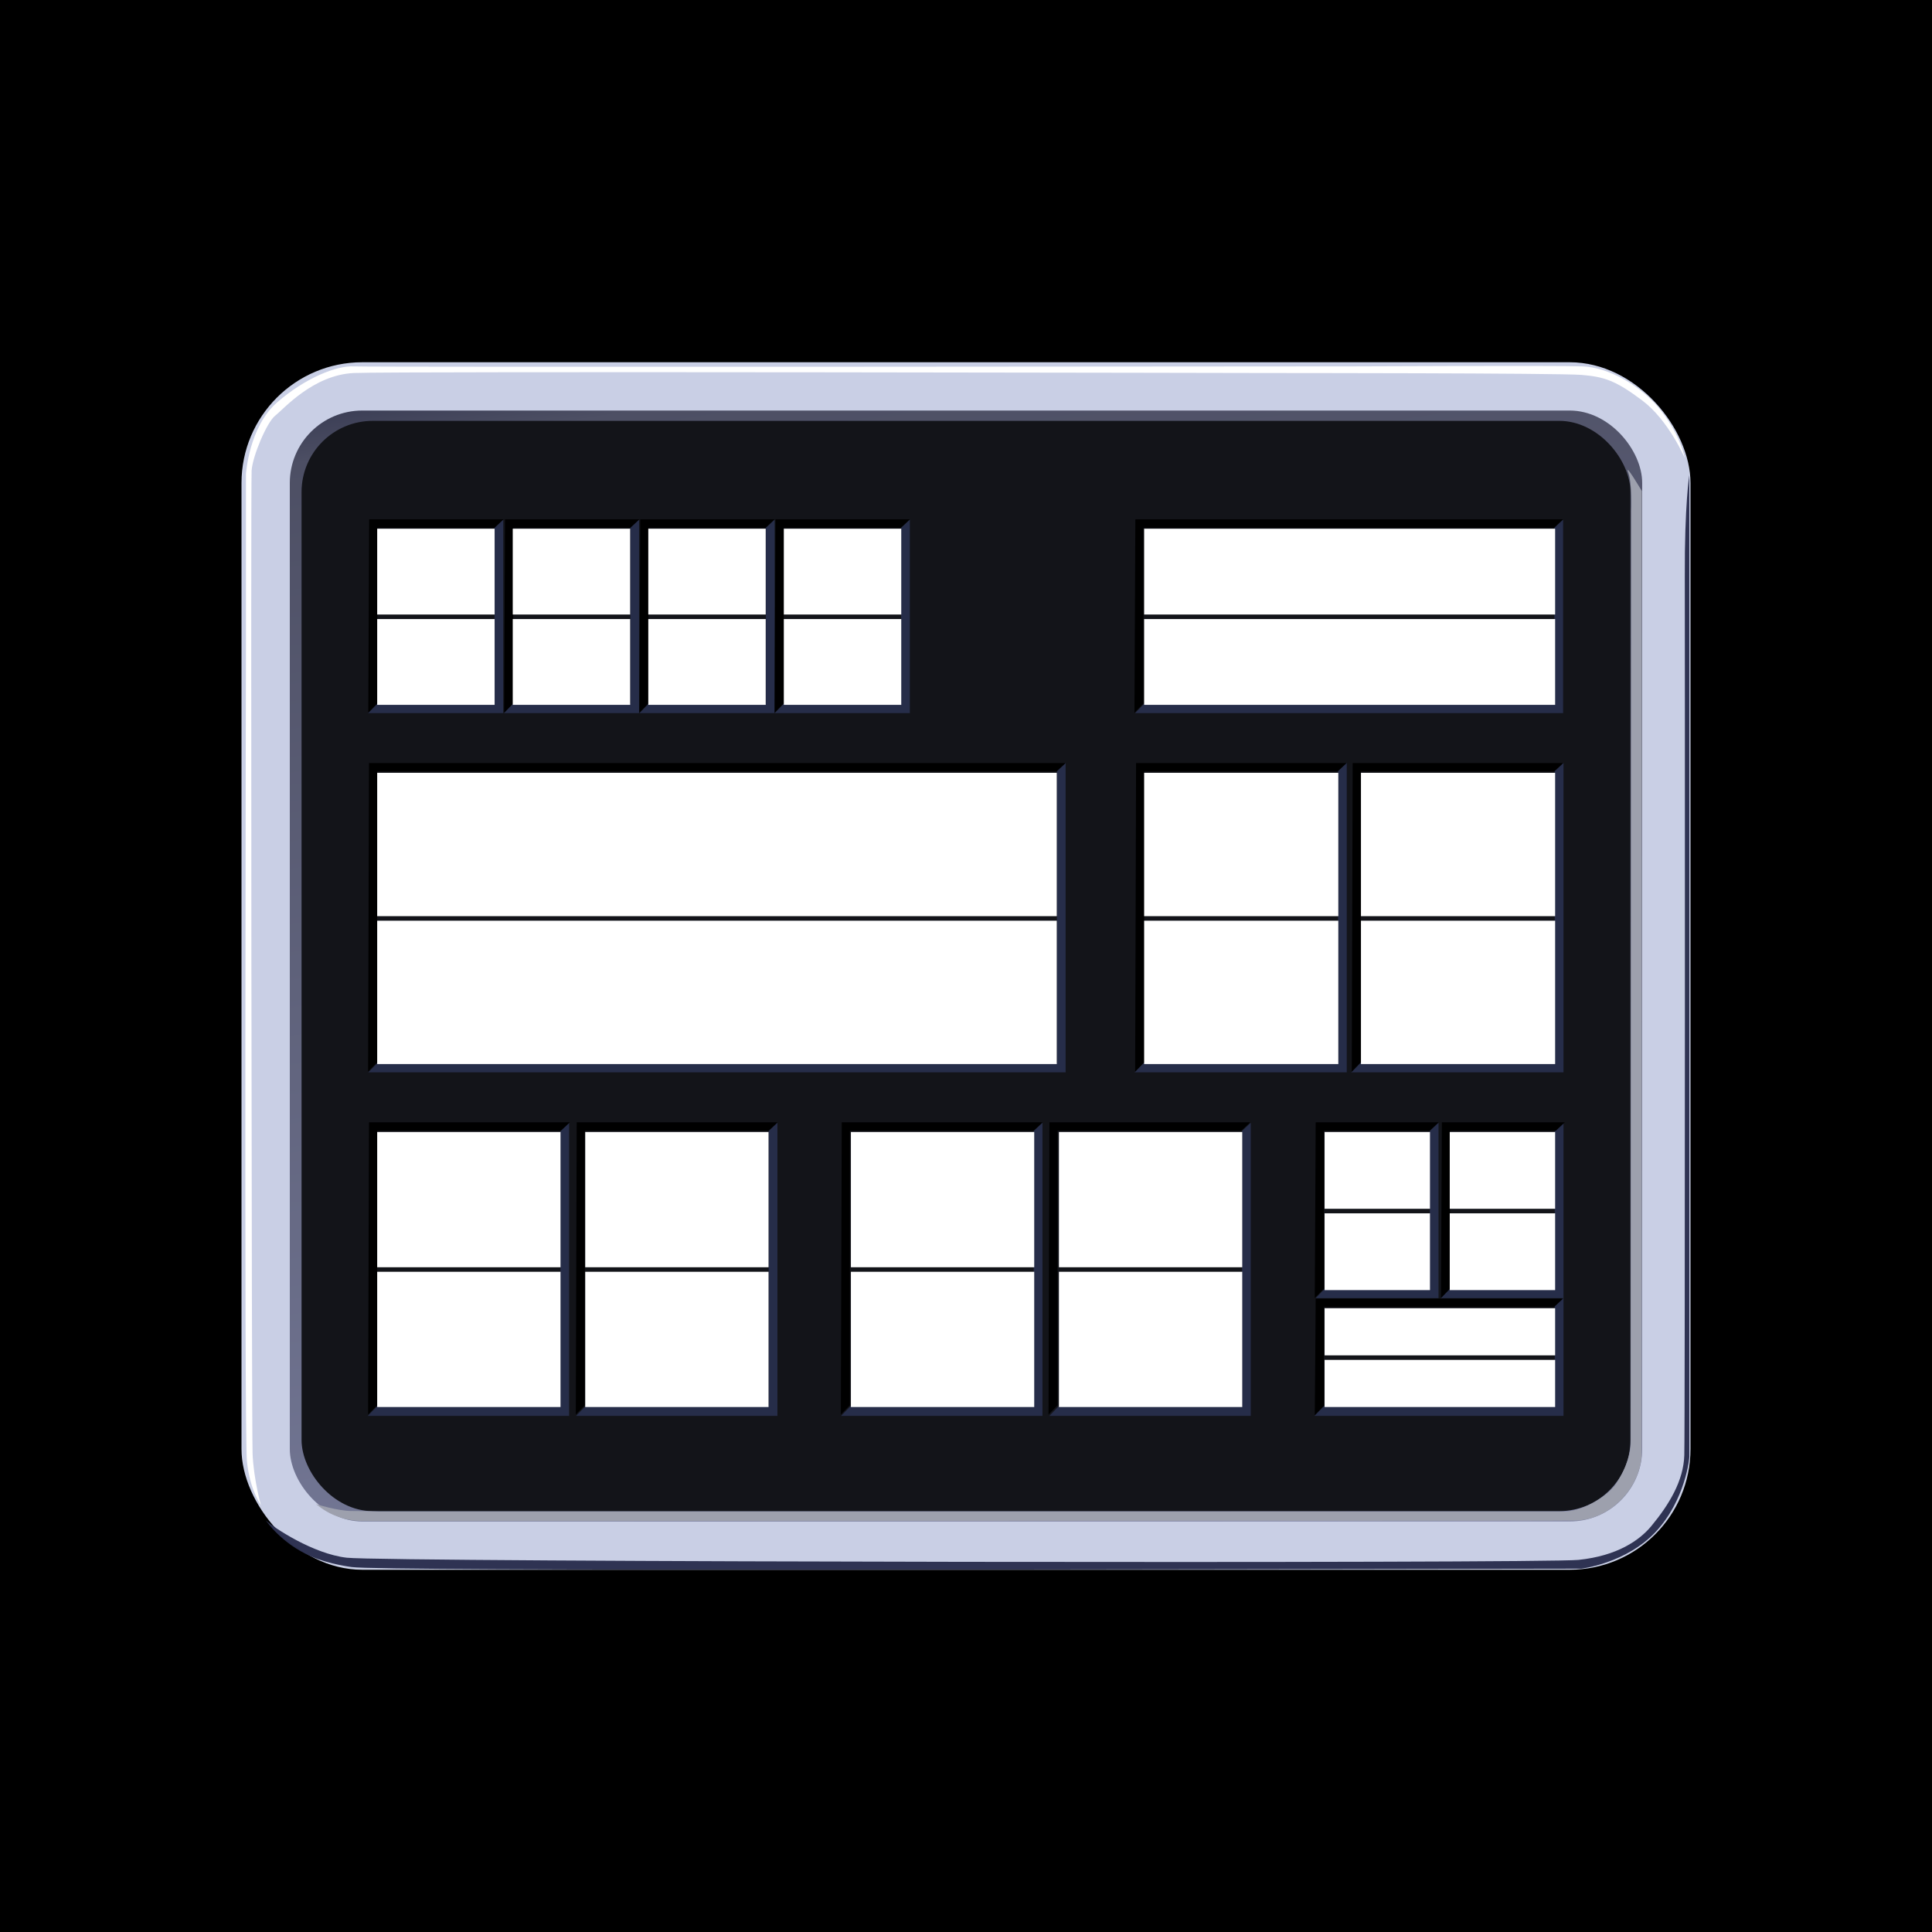 <?xml version="1.0" encoding="UTF-8" standalone="no"?>
<!-- Created with Inkscape (http://www.inkscape.org/) -->

<svg
   xmlns:dc="http://purl.org/dc/elements/1.1/"
   xmlns:cc="http://creativecommons.org/ns#"
   xmlns:rdf="http://www.w3.org/1999/02/22-rdf-syntax-ns#"
   xmlns:svg="http://www.w3.org/2000/svg"
   xmlns="http://www.w3.org/2000/svg"
   xmlns:xlink="http://www.w3.org/1999/xlink"
   xmlns:sodipodi="http://sodipodi.sourceforge.net/DTD/sodipodi-0.dtd"
   xmlns:inkscape="http://www.inkscape.org/namespaces/inkscape"
   width="800"
   height="800"
   id="svg2"
   version="1.1"
   inkscape:version="0.47 r22583"
   sodipodi:docname="flip-clock.svg">
  <rect width="100%" height="100%" fill="#808080" stroke="none"/>
  <defs
     id="defs4">
    <linearGradient
       id="linearGradient4155">
      <stop
         style="stop-color:#000000;stop-opacity:1;"
         offset="0"
         id="stop4157" />
      <stop
         style="stop-color:#000000;stop-opacity:0;"
         offset="1"
         id="stop4159" />
    </linearGradient>
    <linearGradient
       id="linearGradient3789">
      <stop
         style="stop-color:#000000;stop-opacity:1;"
         offset="0"
         id="stop3791" />
      <stop
         id="stop3797"
         offset="0.745"
         style="stop-color:#000000;stop-opacity:1;" />
      <stop
         style="stop-color:#000000;stop-opacity:0;"
         offset="1"
         id="stop3793" />
    </linearGradient>
    <linearGradient
       id="linearGradient3779">
      <stop
         style="stop-color:#16182e;stop-opacity:1;"
         offset="0"
         id="stop3781" />
      <stop
         style="stop-color:#30334c;stop-opacity:1;"
         offset="1"
         id="stop3783" />
    </linearGradient>
    <linearGradient
       id="linearGradient3767">
      <stop
         style="stop-color:#30334c;stop-opacity:1;"
         offset="0"
         id="stop3769" />
      <stop
         id="stop3775"
         offset="0.057"
         style="stop-color:#4d4f64;stop-opacity:1;" />
      <stop
         style="stop-color:#747896;stop-opacity:1;"
         offset="0.902"
         id="stop3777" />
      <stop
         style="stop-color:#8387a7;stop-opacity:1;"
         offset="1"
         id="stop3771" />
    </linearGradient>
    <inkscape:perspective
       sodipodi:type="inkscape:persp3d"
       inkscape:vp_x="0 : 526.18109 : 1"
       inkscape:vp_y="0 : 1000 : 0"
       inkscape:vp_z="744.09448 : 526.18109 : 1"
       inkscape:persp3d-origin="372.04724 : 350.78739 : 1"
       id="perspective10" />
    <linearGradient
       inkscape:collect="always"
       xlink:href="#linearGradient3767"
       id="linearGradient4006"
       gradientUnits="userSpaceOnUse"
       x1="390"
       y1="309.081"
       x2="474"
       y2="856.081"
       gradientTransform="translate(-1.225,62.281)" />
    <linearGradient
       inkscape:collect="always"
       xlink:href="#linearGradient4155"
       id="linearGradient4209"
       gradientUnits="userSpaceOnUse"
       x1="435.824"
       y1="643.885"
       x2="474.928"
       y2="524.316" />
    <linearGradient
       inkscape:collect="always"
       xlink:href="#linearGradient4155"
       id="linearGradient3109"
       gradientUnits="userSpaceOnUse"
       x1="435.824"
       y1="643.885"
       x2="474.928"
       y2="524.316"
       gradientTransform="translate(0,252.362)" />
    <linearGradient
       inkscape:collect="always"
       xlink:href="#linearGradient3767"
       id="linearGradient3112"
       gradientUnits="userSpaceOnUse"
       gradientTransform="translate(-1.225,62.281)"
       x1="390"
       y1="309.081"
       x2="474"
       y2="856.081" />
    <linearGradient
       inkscape:collect="always"
       xlink:href="#linearGradient3767"
       id="linearGradient3150"
       gradientUnits="userSpaceOnUse"
       gradientTransform="translate(-1.225,62.281)"
       x1="390"
       y1="309.081"
       x2="474"
       y2="856.081" />
    <linearGradient
       inkscape:collect="always"
       xlink:href="#linearGradient3767"
       id="linearGradient3312"
       gradientUnits="userSpaceOnUse"
       gradientTransform="translate(-1.225,62.281)"
       x1="390"
       y1="309.081"
       x2="474"
       y2="856.081" />
    <linearGradient
       inkscape:collect="always"
       xlink:href="#linearGradient3767"
       id="linearGradient3387"
       gradientUnits="userSpaceOnUse"
       gradientTransform="translate(-1.225,62.281)"
       x1="390"
       y1="309.081"
       x2="474"
       y2="856.081" />
    <linearGradient
       inkscape:collect="always"
       xlink:href="#linearGradient3767"
       id="linearGradient3146"
       gradientUnits="userSpaceOnUse"
       gradientTransform="translate(-1.225,62.281)"
       x1="390"
       y1="309.081"
       x2="474"
       y2="856.081" />
    <linearGradient
       inkscape:collect="always"
       xlink:href="#linearGradient3767"
       id="linearGradient3216"
       gradientUnits="userSpaceOnUse"
       gradientTransform="translate(-1.8e-6,62.281)"
       x1="390"
       y1="309.081"
       x2="474"
       y2="856.081" />
  </defs>
  <sodipodi:namedview
     id="base"
     pagecolor="#ffffff"
     bordercolor="#666666"
     borderopacity="1.0"
     inkscape:pageopacity="0.0"
     inkscape:pageshadow="2"
     inkscape:zoom="1"
     inkscape:cx="400"
     inkscape:cy="400"
     inkscape:document-units="px"
     inkscape:current-layer="layer1"
     showgrid="false"
     inkscape:window-width="1280"
     inkscape:window-height="725"
     inkscape:window-x="0"
     inkscape:window-y="24"
     inkscape:window-maximized="1"
     inkscape:snap-grids="false"
     inkscape:snap-bbox="false"
     inkscape:bbox-nodes="false"
     inkscape:snap-to-guides="false"
     inkscape:snap-global="false"
     inkscape:snap-nodes="false">
    <inkscape:grid
       type="xygrid"
       id="grid3061"
       empspacing="5"
       visible="true"
       enabled="true"
       snapvisiblegridlinesonly="true" />
  </sodipodi:namedview>
  <g
     inkscape:label="Layer 1"
     inkscape:groupmode="layer"
     id="layer1"
     transform="translate(0,-252.362)">
    <g
       id="1"
       transform="matrix(2,0,0,2,652,-408.362)">
      <rect
         y="340.362"
         x="164"
         height="60"
         width="40"
         id="rect3696"
         style="fill:#000000;fill-opacity:1;stroke:none" />
      <g
         style="font-size:48px;font-style:normal;font-variant:normal;font-weight:bold;font-stretch:normal;text-align:start;line-height:125%;writing-mode:lr-tb;text-anchor:start;fill:#ffffff;fill-opacity:1;stroke:none;font-family:FreeSans;-inkscape-font-specification:FreeSans Bold"
         id="text3596">
        <path
           d="m 183.16,363.906 -8.16,0 0,-4.464 c 5.888,3e-5 9.36,-2.032 10.416,-6.096 l 4.464,0 0,34.032 -6.72,0 0,-23.472"
           style=""
           id="path3202" />
      </g>
    </g>
    <g
       id="2"
       transform="matrix(2,0,0,2,588.697,-416.847)">
      <rect
         y="344.605"
         x="235.652"
         height="60"
         width="40"
         id="rect3698"
         style="fill:#000000;fill-opacity:1;stroke:none" />
      <g
         style="font-size:48px;font-style:normal;font-variant:normal;font-weight:bold;font-stretch:normal;text-align:start;line-height:125%;writing-mode:lr-tb;text-anchor:start;fill:#ffffff;fill-opacity:1;stroke:none;font-family:FreeSans;-inkscape-font-specification:FreeSans Bold"
         id="text3600">
        <path
           d="m 267.292,368.029 c -2e-5,1.888 -0.416,3.6 -1.248,5.136 -0.8,1.536 -1.824,2.832 -3.072,3.888 -1.248,1.024 -2.528,1.984 -3.84,2.88 -1.312,0.864 -2.576,1.824 -3.792,2.88 -1.216,1.024 -2.08,2.08 -2.592,3.168 l 14.4,0 0,6 -23.136,0 c 0.16,-3.136 0.784,-5.616 1.872,-7.44 1.12,-1.856 3.12,-3.792 6,-5.808 3.744,-2.624 6.128,-4.56 7.152,-5.808 1.024,-1.28 1.536,-2.864 1.536,-4.752 -2e-5,-1.696 -0.432,-3.024 -1.296,-3.984 -0.832,-0.992 -2,-1.488 -3.504,-1.488 -1.536,3e-5 -2.736,0.528 -3.6,1.584 -0.832,1.056 -1.248,2.528 -1.248,4.416 l 0,1.104 -6.432,0 c -0.032,-0.352 -0.048,-0.752 -0.048,-1.2 0,-3.584 0.976,-6.368 2.928,-8.352 1.984,-2.016 4.736,-3.024 8.256,-3.024 3.584,4e-5 6.416,0.976 8.496,2.928 2.112,1.952 3.168,4.576 3.168,7.872"
           style=""
           id="path3199" />
      </g>
    </g>
    <g
       id="3"
       transform="matrix(2,0,0,2,515.962,-411.191)">
      <rect
         y="341.776"
         x="312.019"
         height="60"
         width="40"
         id="rect3700"
         style="fill:#000000;fill-opacity:1;stroke:none" />
      <g
         style="font-size:48px;font-style:normal;font-variant:normal;font-weight:bold;font-stretch:normal;text-align:start;line-height:125%;writing-mode:lr-tb;text-anchor:start;fill:#ffffff;fill-opacity:1;stroke:none;font-family:FreeSans;-inkscape-font-specification:FreeSans Bold"
         id="text3604">
        <path
           d="m 320.763,364.696 c 0,-1.76 0.24,-3.312 0.72,-4.656 0.512,-1.344 1.136,-2.4 1.872,-3.168 0.768,-0.768 1.664,-1.376 2.688,-1.824 1.024,-0.48 1.984,-0.8 2.88,-0.96 0.928,-0.16 1.888,-0.24 2.88,-0.24 3.296,4e-5 5.92,0.848 7.872,2.544 1.952,1.664 2.928,3.904 2.928,6.72 -2e-5,1.568 -0.352,2.928 -1.056,4.08 -0.704,1.12 -1.84,2.176 -3.408,3.168 1.92,0.928 3.328,2.08 4.224,3.456 0.896,1.344 1.344,3.008 1.344,4.992 -3e-5,3.328 -1.088,5.984 -3.264,7.968 -2.144,1.952 -5.024,2.928 -8.64,2.928 -3.488,0 -6.272,-0.992 -8.352,-2.976 -2.048,-2.016 -3.088,-4.72 -3.12,-8.112 l 6.528,0 c 0.192,3.552 1.888,5.328 5.088,5.328 1.472,1e-5 2.672,-0.48 3.6,-1.44 0.96,-0.96 1.44,-2.192 1.44,-3.696 -2e-5,-1.248 -0.336,-2.32 -1.008,-3.216 -0.672,-0.928 -1.568,-1.552 -2.688,-1.872 -0.896,-0.224 -2.208,-0.336 -3.936,-0.336 l 0,-4.512 0.576,0 c 3.968,2e-5 5.952,-1.712 5.952,-5.136 -2e-5,-1.408 -0.368,-2.496 -1.104,-3.264 -0.736,-0.8 -1.776,-1.2 -3.12,-1.2 -1.76,3e-5 -2.96,0.496 -3.6,1.488 -0.64,0.992 -0.992,2.496 -1.056,4.512 l -6.24,0 0,-0.576"
           style=""
           id="path3196" />
      </g>
    </g>
    <g
       id="4"
       transform="matrix(2,0,0,2,465.854,-391.392)"
       inkscape:label="#4">
      <rect
         y="331.877"
         x="377.073"
         height="60"
         width="40"
         id="rect3702"
         style="fill:#000000;fill-opacity:1;stroke:none" />
      <g
         style="font-size:48px;font-style:normal;font-variant:normal;font-weight:bold;font-stretch:normal;text-align:start;line-height:125%;writing-mode:lr-tb;text-anchor:start;fill:#ffffff;fill-opacity:1;stroke:none;font-family:FreeSans;-inkscape-font-specification:FreeSans Bold"
         id="text3608">
        <path
           d="m 409.025,365.789 0,5.568 -3.552,0 0,7.536 -6.72,0 0,-7.536 -13.632,0 0,-5.664 12.432,-20.832 7.92,0 0,20.928 3.552,0 m -10.272,0 0,-14.544 -8.88,14.544 8.88,0"
           style=""
           id="path3193" />
      </g>
    </g>
    <g
       id="5"
       transform="matrix(2,0,0,2,683.255,-477.867)">
      <rect
         y="435.115"
         x="108.372"
         height="60"
         width="40"
         id="rect3704"
         style="fill:#000000;fill-opacity:1;stroke:none" />
      <g
         style="font-size:48px;font-style:normal;font-variant:normal;font-weight:bold;font-stretch:normal;text-align:start;line-height:125%;writing-mode:lr-tb;text-anchor:start;fill:#ffffff;fill-opacity:1;stroke:none;font-family:FreeSans;-inkscape-font-specification:FreeSans Bold"
         id="text3612">
        <path
           d="m 138.788,447.546 0,6 -14.064,0 -1.104,7.104 c 1.824,-1.376 3.792,-2.064 5.904,-2.064 3.136,2e-5 5.68,1.088 7.632,3.264 1.984,2.176 2.976,5.008 2.976,8.496 -3e-5,3.68 -1.136,6.656 -3.408,8.928 -2.272,2.272 -5.232,3.408 -8.88,3.408 -3.296,0 -5.984,-0.912 -8.064,-2.736 -2.048,-1.856 -3.104,-4.272 -3.168,-7.248 l 6.624,0 c 0.16,2.816 1.728,4.224 4.704,4.224 1.696,1e-5 3.024,-0.576 3.984,-1.728 0.992,-1.152 1.488,-2.72 1.488,-4.704 -2e-5,-2.048 -0.496,-3.648 -1.488,-4.8 -0.96,-1.184 -2.288,-1.776 -3.984,-1.776 -2.144,2e-5 -3.584,0.864 -4.32,2.592 l -6.048,0 3.024,-18.96 18.192,0"
           style=""
           id="path3181" />
      </g>
    </g>
    <g
       id="6"
       transform="matrix(2,0,0,2,647.29,-475.038)">
      <rect
         y="433.7"
         x="166.355"
         height="60"
         width="40"
         id="rect3706"
         style="fill:#000000;fill-opacity:1;stroke:none" />
      <g
         style="font-size:48px;font-style:normal;font-variant:normal;font-weight:bold;font-stretch:normal;text-align:start;line-height:125%;writing-mode:lr-tb;text-anchor:start;fill:#ffffff;fill-opacity:1;stroke:none;font-family:FreeSans;-inkscape-font-specification:FreeSans Bold"
         id="text3616">
        <path
           d="m 174.667,464.348 c 0,-12.384 4.192,-18.576 12.576,-18.576 0.608,4e-5 1.2,0.032 1.776,0.096 0.576,0.064 1.344,0.256 2.304,0.576 0.992,0.32 1.856,0.752 2.592,1.296 0.768,0.544 1.488,1.376 2.16,2.496 0.704,1.12 1.168,2.448 1.392,3.984 l -6.24,0 c -0.448,-1.088 -0.992,-1.856 -1.632,-2.304 -0.608,-0.48 -1.456,-0.72 -2.544,-0.72 -1.344,3e-5 -2.48,0.432 -3.408,1.296 -0.896,0.864 -1.504,2.064 -1.824,3.6 -0.192,0.96 -0.336,2.64 -0.432,5.04 1.056,-1.088 2.096,-1.856 3.12,-2.304 1.024,-0.48 2.24,-0.72 3.648,-0.72 2.912,2e-5 5.28,1.024 7.104,3.072 1.856,2.048 2.784,4.704 2.784,7.968 -3e-5,3.712 -1.056,6.72 -3.168,9.024 -2.08,2.304 -4.816,3.456 -8.208,3.456 -2.016,0 -3.872,-0.448 -5.568,-1.344 -1.664,-0.896 -2.992,-2.128 -3.984,-3.696 -1.632,-2.592 -2.448,-6.672 -2.448,-12.24 m 15.6,0.72 c -0.928,-1.12 -2.176,-1.68 -3.744,-1.68 -1.568,2e-5 -2.832,0.592 -3.792,1.776 -0.96,1.152 -1.44,2.672 -1.44,4.56 -1e-5,1.792 0.48,3.264 1.44,4.416 0.96,1.152 2.208,1.728 3.744,1.728 1.504,10e-6 2.736,-0.592 3.696,-1.776 0.992,-1.184 1.488,-2.688 1.488,-4.512 -2e-5,-1.888 -0.464,-3.392 -1.392,-4.512"
           style=""
           id="path3178" />
      </g>
    </g>
    <g
       id="7"
       transform="matrix(2,0,0,2,608.496,-472.21)">
      <rect
         y="432.286"
         x="225.752"
         height="60"
         width="40"
         id="rect3708"
         style="fill:#000000;fill-opacity:1;stroke:none" />
      <g
         style="font-size:48px;font-style:normal;font-variant:normal;font-weight:bold;font-stretch:normal;text-align:start;line-height:125%;writing-mode:lr-tb;text-anchor:start;fill:#ffffff;fill-opacity:1;stroke:none;font-family:FreeSans;-inkscape-font-specification:FreeSans Bold"
         id="text3620">
        <path
           d="m 257.728,445.27 0,5.28 c -4.032,4.864 -6.992,9.536 -8.88,14.016 -1.888,4.448 -2.992,9.36 -3.312,14.736 l -6.768,0 c 0.832,-6.592 2.32,-12.144 4.464,-16.656 0.672,-1.472 1.824,-3.456 3.456,-5.952 1.664,-2.496 3.008,-4.304 4.032,-5.424 l -16.944,0 0,-6 23.952,0"
           style=""
           id="path3175" />
      </g>
    </g>
    <g
       id="8"
       transform="matrix(2,0,0,2,532.932,-466.553)">
      <rect
         y="429.458"
         x="303.534"
         height="60"
         width="40"
         id="rect3710"
         style="fill:#000000;fill-opacity:1;stroke:none" />
      <g
         style="font-size:48px;font-style:normal;font-variant:normal;font-weight:bold;font-stretch:normal;text-align:start;line-height:125%;writing-mode:lr-tb;text-anchor:start;fill:#ffffff;fill-opacity:1;stroke:none;font-family:FreeSans;-inkscape-font-specification:FreeSans Bold"
         id="text3624">
        <path
           d="m 334.454,450.746 c -2e-5,1.792 -0.4,3.232 -1.2,4.32 -0.768,1.056 -1.84,1.952 -3.216,2.688 1.952,1.056 3.36,2.272 4.224,3.648 0.896,1.376 1.344,3.072 1.344,5.088 -2e-5,3.2 -1.12,5.824 -3.36,7.872 -2.24,2.016 -5.136,3.024 -8.688,3.024 -3.584,0 -6.496,-1.008 -8.736,-3.024 -2.24,-2.016 -3.36,-4.64 -3.36,-7.872 0,-2.016 0.432,-3.712 1.296,-5.088 0.896,-1.376 2.32,-2.592 4.272,-3.648 -1.536,-0.832 -2.656,-1.792 -3.36,-2.88 -0.704,-1.088 -1.056,-2.448 -1.056,-4.08 0,-2.688 1.024,-4.896 3.072,-6.624 2.08,-1.76 4.704,-2.64 7.872,-2.64 3.136,3e-5 5.728,0.88 7.776,2.64 2.08,1.728 3.12,3.92 3.12,6.576 m -7.2,-2.544 c -0.928,-0.832 -2.144,-1.248 -3.648,-1.248 -1.504,3e-5 -2.736,0.416 -3.696,1.248 -0.928,0.8 -1.392,1.856 -1.392,3.168 0,1.312 0.464,2.4 1.392,3.264 0.96,0.832 2.192,1.248 3.696,1.248 1.472,2e-5 2.672,-0.416 3.6,-1.248 0.96,-0.832 1.44,-1.904 1.44,-3.216 -1e-5,-1.312 -0.464,-2.384 -1.392,-3.216 m -3.744,12.24 c -1.6,1e-5 -2.896,0.512 -3.888,1.536 -0.96,1.024 -1.44,2.4 -1.44,4.128 0,1.696 0.48,3.04 1.44,4.032 0.96,0.992 2.256,1.488 3.888,1.488 1.632,0 2.928,-0.496 3.888,-1.488 0.992,-0.992 1.488,-2.304 1.488,-3.936 -1e-5,-1.76 -0.48,-3.152 -1.44,-4.176 -0.96,-1.056 -2.272,-1.584 -3.936,-1.584"
           style=""
           id="path3172" />
      </g>
    </g>
    <g
       id="9"
       transform="matrix(2,0,0,2,482.825,-466.553)">
      <rect
         style="fill:#000000;fill-opacity:1;stroke:none"
         id="rect3694"
         width="40"
         height="60"
         x="368.588"
         y="429.458" />
      <g
         style="font-size:48px;font-style:normal;font-variant:normal;font-weight:bold;font-stretch:normal;text-align:start;line-height:125%;writing-mode:lr-tb;text-anchor:start;fill:#ffffff;fill-opacity:1;stroke:none;font-family:FreeSans;-inkscape-font-specification:FreeSans Bold"
         id="text3628">
        <path
           d="m 400.3,458.498 c -3e-5,3.072 -0.272,5.776 -0.816,8.112 -0.544,2.336 -1.232,4.176 -2.064,5.52 -0.8,1.344 -1.776,2.432 -2.928,3.264 -1.152,0.8 -2.256,1.328 -3.312,1.584 -1.056,0.288 -2.192,0.432 -3.408,0.432 -2.944,0 -5.408,-0.848 -7.392,-2.544 -1.952,-1.728 -2.96,-3.904 -3.024,-6.528 l 6.48,0 c 0.064,0.992 0.464,1.792 1.2,2.4 0.768,0.608 1.744,0.912 2.928,0.912 3.744,0 5.616,-3.232 5.616,-9.696 -0.032,0.032 -0.16,0.192 -0.384,0.48 -0.224,0.256 -0.416,0.464 -0.576,0.624 -0.128,0.128 -0.336,0.336 -0.624,0.624 -0.288,0.256 -0.592,0.464 -0.912,0.624 -0.288,0.16 -0.64,0.336 -1.056,0.528 -0.384,0.16 -0.832,0.288 -1.344,0.384 -0.512,0.064 -1.056,0.096 -1.632,0.096 -3.008,1e-5 -5.456,-1.088 -7.344,-3.264 -1.888,-2.176 -2.832,-5.024 -2.832,-8.544 0,-3.552 1.056,-6.432 3.168,-8.64 2.144,-2.24 4.912,-3.36 8.304,-3.36 1.088,3e-5 2.128,0.128 3.12,0.384 0.992,0.224 2.032,0.72 3.12,1.488 1.12,0.736 2.08,1.696 2.88,2.88 0.832,1.184 1.504,2.832 2.016,4.944 0.544,2.112 0.816,4.544 0.816,7.296 m -12.144,-11.52 c -1.504,3e-5 -2.704,0.592 -3.6,1.776 -0.864,1.152 -1.296,2.704 -1.296,4.656 -1e-5,1.952 0.448,3.504 1.344,4.656 0.896,1.12 2.112,1.68 3.648,1.68 1.536,2e-5 2.784,-0.576 3.744,-1.728 0.96,-1.152 1.44,-2.656 1.44,-4.512 -2e-5,-1.984 -0.48,-3.568 -1.44,-4.752 -0.928,-1.184 -2.208,-1.776 -3.84,-1.776"
           style=""
           id="path3169" />
      </g>
    </g>
    <g
       id="pm"
       transform="matrix(2,0,0,2,663.337,-478.336)">
      <rect
         style="fill:#000000;fill-opacity:1;stroke:none"
         id="rect3764"
         width="140"
         height="60"
         x="318.332"
         y="435.349" />
      <g
         style="font-size:48px;font-style:normal;font-variant:normal;font-weight:bold;font-stretch:normal;text-align:start;line-height:125%;writing-mode:lr-tb;text-anchor:start;fill:#ffffff;fill-opacity:1;stroke:none;font-family:FreeSans;-inkscape-font-specification:FreeSans Bold"
         id="text3636">
        <path
           d="m 349.517,470.365 0,12.48 -7.2,0 0,-34.992 15.456,0 c 3.648,3e-5 6.432,0.928 8.352,2.784 1.952,1.856 2.928,4.544 2.928,8.064 -3e-5,3.552 -0.96,6.384 -2.88,8.496 -1.92,2.112 -4.48,3.168 -7.68,3.168 l -8.976,0 m 0,-6 6.72,0 c 3.744,2e-5 5.616,-1.744 5.616,-5.232 -2e-5,-1.792 -0.464,-3.12 -1.392,-3.984 -0.896,-0.864 -2.304,-1.296 -4.224,-1.296 l -6.72,0 0,10.512"
           style=""
           id="path3160" />
        <path
           d="m 381.003,475.837 0,7.008 -7.2,0 0,-7.008 7.2,0"
           style=""
           id="path3162" />
        <path
           d="m 394.412,455.581 0,27.264 -7.2,0 0,-34.992 10.752,0 6.336,27.84 6.144,-27.84 10.848,0 0,34.992 -7.2,0 0,-27.264 -6.192,27.264 -7.2,0 -6.288,-27.264"
           style=""
           id="path3164" />
        <path
           d="m 434.347,475.837 0,7.008 -7.2,0 0,-7.008 7.2,0"
           style=""
           id="path3166" />
      </g>
    </g>
    <g
       id="mar"
       transform="matrix(2,0,0,2,598.868,-1124.457)">
      <rect
         style="fill:#000000;fill-opacity:1;stroke:none"
         id="rect3831"
         width="140"
         height="60"
         x="430.566"
         y="848.41" />
      <g
         style="font-size:48px;font-style:normal;font-variant:normal;font-weight:bold;font-stretch:normal;text-align:start;line-height:125%;writing-mode:lr-tb;text-anchor:start;fill:#ffffff;fill-opacity:1;stroke:none;font-family:FreeSans;-inkscape-font-specification:FreeSans Bold"
         id="text3650">
        <path
           d="m 455.743,868.642 0,27.264 -7.2,0 0,-34.992 10.752,0 6.336,27.84 6.144,-27.84 10.848,0 0,34.992 -7.2,0 0,-27.264 -6.192,27.264 -7.2,0 -6.288,-27.264"
           style=""
           id="path3139" />
        <path
           d="m 509.454,888.85 -13.104,0 -2.352,7.056 -7.344,0 12.432,-34.992 7.968,0 12.096,34.992 -7.392,0 -2.304,-7.056 m -1.968,-6 -4.56,-13.68 -4.56,13.68 9.12,0"
           style=""
           id="path3141" />
        <path
           d="m 543.758,889.906 c -3e-5,-0.96 0.016,-1.712 0.048,-2.256 0.032,-0.544 0.048,-1.024 0.048,-1.44 -3e-5,-1.472 -0.352,-2.528 -1.056,-3.168 -0.704,-0.672 -1.84,-1.008 -3.408,-1.008 l -8.256,0 0,13.872 -7.2,0 0,-34.992 18.768,0 c 1.792,4e-5 3.328,0.304 4.608,0.912 1.312,0.608 2.288,1.408 2.928,2.4 0.672,0.992 1.152,2 1.44,3.024 0.288,0.992 0.432,2.032 0.432,3.12 -4e-5,4.224 -1.968,7.104 -5.904,8.64 0.864,0.352 1.504,0.64 1.92,0.864 0.416,0.192 0.832,0.528 1.248,1.008 0.448,0.48 0.736,0.912 0.864,1.296 0.16,0.384 0.304,1.088 0.432,2.112 0.16,1.024 0.256,2.032 0.288,3.024 0.032,0.992 0.064,2.464 0.096,4.416 -4e-5,1.344 0.512,2.304 1.536,2.88 l 0,1.296 -7.728,0 c -0.448,-0.832 -0.752,-1.632 -0.912,-2.4 -0.128,-0.768 -0.192,-1.968 -0.192,-3.6 m 1.152,-18.528 c -3e-5,-1.792 -0.416,-2.976 -1.248,-3.552 -0.832,-0.608 -2.112,-0.912 -3.84,-0.912 l -8.688,0 0,9.12 8.688,0 c 1.696,2e-5 2.96,-0.304 3.792,-0.912 0.864,-0.608 1.296,-1.856 1.296,-3.744"
           style=""
           id="path3143" />
      </g>
    </g>
    <g
       id="apr"
       transform="matrix(2,0,0,2,69.083,-1231.071)">
      <rect
         style="fill:#000000;fill-opacity:1;stroke:none"
         id="rect3833"
         width="140"
         height="60"
         x="415.459"
         y="961.717" />
      <g
         style="font-size:48px;font-style:normal;font-variant:normal;font-weight:bold;font-stretch:normal;text-align:start;line-height:125%;writing-mode:lr-tb;text-anchor:start;fill:#ffffff;fill-opacity:1;stroke:none;font-family:FreeSans;-inkscape-font-specification:FreeSans Bold"
         id="text3654">
        <path
           d="m 459.26,1002.157 -13.104,0 -2.352,7.056 -7.344,0 12.432,-34.992 7.968,0 12.096,34.992 -7.392,0 -2.304,-7.056 m -1.968,-6 -4.56,-13.68 -4.56,13.68 9.12,0"
           style=""
           id="path3132" />
        <path
           d="m 480.747,996.733 0,12.48 -7.2,0 0,-34.992 15.456,0 c 3.648,3e-5 6.432,0.928 8.352,2.784 1.952,1.856 2.928,4.544 2.928,8.064 -3e-5,3.552 -0.96,6.384 -2.88,8.496 -1.92,2.112 -4.48,3.168 -7.68,3.168 l -8.976,0 m 0,-6 6.72,0 c 3.744,1e-5 5.616,-1.744 5.616,-5.232 -3e-5,-1.792 -0.464,-3.12 -1.392,-3.984 -0.896,-0.864 -2.304,-1.296 -4.224,-1.296 l -6.72,0 0,10.512"
           style=""
           id="path3134" />
        <path
           d="m 525.626,1003.213 c -3e-5,-0.96 0.016,-1.712 0.048,-2.256 0.032,-0.544 0.048,-1.024 0.048,-1.44 -3e-5,-1.472 -0.352,-2.528 -1.056,-3.168 -0.704,-0.672 -1.84,-1.008 -3.408,-1.008 l -8.256,0 0,13.872 -7.2,0 0,-34.992 18.768,0 c 1.792,3e-5 3.328,0.304 4.608,0.912 1.312,0.608 2.288,1.408 2.928,2.4 0.672,0.992 1.152,2 1.44,3.024 0.288,0.992 0.432,2.032 0.432,3.12 -3e-5,4.224 -1.968,7.104 -5.904,8.64 0.864,0.352 1.504,0.64 1.92,0.864 0.416,0.192 0.832,0.528 1.248,1.008 0.448,0.48 0.736,0.912 0.864,1.296 0.16,0.384 0.304,1.088 0.432,2.112 0.16,1.024 0.256,2.032 0.288,3.024 0.032,0.992 0.064,2.464 0.096,4.416 -3e-5,1.344 0.512,2.304 1.536,2.88 l 0,1.296 -7.728,0 c -0.448,-0.832 -0.752,-1.632 -0.912,-2.4 -0.128,-0.768 -0.192,-1.968 -0.192,-3.6 m 1.152,-18.528 c -3e-5,-1.792 -0.416,-2.976 -1.248,-3.552 -0.832,-0.608 -2.112,-0.912 -3.84,-0.912 l -8.688,0 0,9.12 8.688,0 c 1.696,2e-5 2.96,-0.304 3.792,-0.912 0.864,-0.608 1.296,-1.856 1.296,-3.744"
           style=""
           id="path3136" />
      </g>
    </g>
    <g
       id="may"
       transform="matrix(2,0,0,2,340.018,-1382.147)">
      <rect
         style="fill:#000000;fill-opacity:1;stroke:none"
         id="rect3835"
         width="140"
         height="60"
         x="419.991"
         y="1037.255" />
      <g
         style="font-size:48px;font-style:normal;font-variant:normal;font-weight:bold;font-stretch:normal;text-align:start;line-height:125%;writing-mode:lr-tb;text-anchor:start;fill:#ffffff;fill-opacity:1;stroke:none;font-family:FreeSans;-inkscape-font-specification:FreeSans Bold"
         id="text3658">
        <path
           d="m 447.269,1057.486 0,27.264 -7.2,0 0,-34.992 10.752,0 6.336,27.84 6.144,-27.84 10.848,0 0,34.992 -7.2,0 0,-27.264 -6.192,27.264 -7.2,0 -6.288,-27.264"
           style=""
           id="path3125" />
        <path
           d="m 500.98,1077.695 -13.104,0 -2.352,7.056 -7.344,0 12.432,-34.992 7.968,0 12.096,34.992 -7.392,0 -2.304,-7.056 m -1.968,-6 -4.56,-13.68 -4.56,13.68 9.12,0"
           style=""
           id="path3127" />
        <path
           d="m 528.825,1071.791 0,12.96 -7.2,0 0,-12.96 -11.616,-22.032 8.016,0 7.152,15.456 6.672,-15.456 8.064,0 -11.088,22.032"
           style=""
           id="path3129" />
      </g>
    </g>
    <g
       id="jun"
       transform="matrix(2,0,0,2,623.04,-1515.094)">
      <rect
         style="fill:#000000;fill-opacity:1;stroke:none"
         id="rect3837"
         width="140"
         height="60"
         x="418.48"
         y="1103.728" />
      <g
         style="font-size:48px;font-style:normal;font-variant:normal;font-weight:bold;font-stretch:normal;text-align:start;line-height:125%;writing-mode:lr-tb;text-anchor:start;fill:#ffffff;fill-opacity:1;stroke:none;font-family:FreeSans;-inkscape-font-specification:FreeSans Bold"
         id="text3662">
        <path
           d="m 451.182,1151.776 c -1.312,0 -2.576,-0.16 -3.792,-0.48 -1.184,-0.32 -2.336,-0.848 -3.456,-1.584 -1.12,-0.768 -2.016,-1.872 -2.688,-3.312 -0.672,-1.472 -1.008,-3.216 -1.008,-5.232 l 0,-3.456 7.2,0 0,3.36 c -1e-5,1.6 0.304,2.768 0.912,3.504 0.608,0.704 1.6,1.056 2.976,1.056 1.248,0 2.208,-0.352 2.88,-1.056 0.672,-0.704 1.008,-1.712 1.008,-3.024 l 0,-25.872 7.2,0 0,25.872 c -2e-5,3.264 -0.976,5.792 -2.928,7.584 -1.952,1.76 -4.72,2.64 -8.304,2.64"
           style=""
           id="path3118" />
        <path
           d="m 487.021,1151.44 c -1.184,0.224 -2.416,0.336 -3.696,0.336 -1.28,0 -2.528,-0.112 -3.744,-0.336 -1.184,-0.224 -2.416,-0.624 -3.696,-1.2 -1.248,-0.576 -2.336,-1.312 -3.264,-2.208 -0.928,-0.896 -1.696,-2.08 -2.304,-3.552 -0.576,-1.504 -0.864,-3.2 -0.864,-5.088 l 0,-23.712 7.2,0 0,23.712 c -10e-6,4.16 2.224,6.24 6.672,6.24 4.448,0 6.672,-2.08 6.672,-6.24 l 0,-23.712 7.2,0 0,23.712 c -3e-5,1.888 -0.304,3.584 -0.912,5.088 -0.576,1.472 -1.328,2.656 -2.256,3.552 -0.928,0.896 -2.032,1.632 -3.312,2.208 -1.248,0.576 -2.48,0.976 -3.696,1.2"
           style=""
           id="path3120" />
        <path
           d="m 525.02,1150.672 -14.064,-24.192 0,24.192 -7.2,0 0,-34.992 7.392,0 13.872,23.808 0,-23.808 7.2,0 0,34.992 -7.2,0"
           style=""
           id="path3122" />
      </g>
    </g>
    <g
       id="jul"
       transform="matrix(2,0,0,2,78.147,-1600.557)">
      <rect
         style="fill:#000000;fill-opacity:1;stroke:none"
         id="rect3839"
         width="140"
         height="60"
         x="410.926"
         y="1206.459" />
      <g
         style="font-size:48px;font-style:normal;font-variant:normal;font-weight:bold;font-stretch:normal;text-align:start;line-height:125%;writing-mode:lr-tb;text-anchor:start;fill:#ffffff;fill-opacity:1;stroke:none;font-family:FreeSans;-inkscape-font-specification:FreeSans Bold"
         id="text3666">
        <path
           d="m 447.847,1254.507 c -1.312,0 -2.576,-0.16 -3.792,-0.48 -1.184,-0.32 -2.336,-0.848 -3.456,-1.584 -1.12,-0.768 -2.016,-1.872 -2.688,-3.312 -0.672,-1.472 -1.008,-3.216 -1.008,-5.232 l 0,-3.456 7.2,0 0,3.36 c -10e-6,1.6 0.304,2.768 0.912,3.504 0.608,0.704 1.6,1.056 2.976,1.056 1.248,0 2.208,-0.352 2.88,-1.056 0.672,-0.704 1.008,-1.712 1.008,-3.024 l 0,-25.872 7.2,0 0,25.872 c -2e-5,3.264 -0.976,5.792 -2.928,7.584 -1.952,1.76 -4.72,2.64 -8.304,2.64"
           style=""
           id="path3111" />
        <path
           d="m 483.686,1254.171 c -1.184,0.224 -2.416,0.336 -3.696,0.336 -1.28,0 -2.528,-0.112 -3.744,-0.336 -1.184,-0.224 -2.416,-0.624 -3.696,-1.2 -1.248,-0.576 -2.336,-1.312 -3.264,-2.208 -0.928,-0.896 -1.696,-2.08 -2.304,-3.552 -0.576,-1.504 -0.864,-3.2 -0.864,-5.088 l 0,-23.712 7.2,0 0,23.712 c -10e-6,4.16 2.224,6.24 6.672,6.24 4.448,0 6.672,-2.08 6.672,-6.24 l 0,-23.712 7.2,0 0,23.712 c -3e-5,1.888 -0.304,3.584 -0.912,5.088 -0.576,1.472 -1.328,2.656 -2.256,3.552 -0.928,0.896 -2.032,1.632 -3.312,2.208 -1.248,0.576 -2.48,0.976 -3.696,1.2"
           style=""
           id="path3113" />
        <path
           d="m 508.197,1218.411 0,28.992 16.752,0 0,6 -23.952,0 0,-34.992 7.2,0"
           style=""
           id="path3115" />
      </g>
    </g>
    <g
       id="aug"
       transform="matrix(2,0,0,2,346.061,-1769.762)">
      <rect
         style="fill:#000000;fill-opacity:1;stroke:none"
         id="rect3841"
         width="140"
         height="60"
         x="416.969"
         y="1291.062" />
      <g
         style="font-size:48px;font-style:normal;font-variant:normal;font-weight:bold;font-stretch:normal;text-align:start;line-height:125%;writing-mode:lr-tb;text-anchor:start;fill:#ffffff;fill-opacity:1;stroke:none;font-family:FreeSans;-inkscape-font-specification:FreeSans Bold"
         id="text3670">
        <path
           d="m 458.642,1331.238 -13.104,0 -2.352,7.056 -7.344,0 12.432,-34.992 7.968,0 12.096,34.992 -7.392,0 -2.304,-7.056 m -1.968,-6 -4.56,-13.68 -4.56,13.68 9.12,0"
           style=""
           id="path3104" />
        <path
           d="m 490.497,1339.062 c -1.184,0.224 -2.416,0.336 -3.696,0.336 -1.28,0 -2.528,-0.112 -3.744,-0.336 -1.184,-0.224 -2.416,-0.624 -3.696,-1.2 -1.248,-0.576 -2.336,-1.312 -3.264,-2.208 -0.928,-0.896 -1.696,-2.08 -2.304,-3.552 -0.576,-1.504 -0.864,-3.2 -0.864,-5.088 l 0,-23.712 7.2,0 0,23.712 c -10e-6,4.16 2.224,6.24 6.672,6.24 4.448,10e-5 6.672,-2.08 6.672,-6.24 l 0,-23.712 7.2,0 0,23.712 c -3e-5,1.888 -0.304,3.584 -0.912,5.088 -0.576,1.472 -1.328,2.656 -2.256,3.552 -0.928,0.896 -2.032,1.632 -3.312,2.208 -1.248,0.576 -2.48,0.976 -3.696,1.2"
           style=""
           id="path3106" />
        <path
           d="m 531.329,1314.486 c -1.28,-3.744 -4.064,-5.616 -8.352,-5.616 -3.04,10e-5 -5.44,1.072 -7.2,3.216 -1.728,2.144 -2.592,5.104 -2.592,8.88 -10e-6,3.584 0.928,6.528 2.784,8.832 1.888,2.304 4.288,3.456 7.2,3.456 0.448,10e-5 0.96,-0.048 1.536,-0.144 0.608,-0.128 1.328,-0.352 2.16,-0.672 0.832,-0.352 1.6,-0.8 2.304,-1.344 0.704,-0.544 1.328,-1.296 1.872,-2.256 0.544,-0.992 0.88,-2.112 1.008,-3.36 l -7.968,0 0,-6 14.016,0 0,18.912 -4.32,0 -0.864,-4.608 c -1.344,1.952 -2.848,3.376 -4.512,4.272 -1.664,0.896 -3.68,1.344 -6.048,1.344 -4.736,0 -8.656,-1.728 -11.76,-5.184 -3.072,-3.456 -4.608,-7.84 -4.608,-13.152 0,-5.44 1.568,-9.856 4.704,-13.248 3.136,-3.392 7.216,-5.088 12.24,-5.088 4.224,1e-4 7.696,1.056 10.416,3.168 2.72,2.112 4.304,4.976 4.752,8.592 l -6.768,0"
           style=""
           id="path3108" />
      </g>
    </g>
    <g
       id="sep"
       transform="matrix(2,0,0,2,635.126,-1914.795)">
      <rect
         style="fill:#000000;fill-opacity:1;stroke:none"
         id="rect3843"
         width="140"
         height="60"
         x="412.437"
         y="1363.578" />
      <g
         style="font-size:48px;font-style:normal;font-variant:normal;font-weight:bold;font-stretch:normal;text-align:start;line-height:125%;writing-mode:lr-tb;text-anchor:start;fill:#ffffff;fill-opacity:1;stroke:none;font-family:FreeSans;-inkscape-font-specification:FreeSans Bold"
         id="text3674">
        <path
           d="m 463.551,1386.474 -6.72,0 c -0.256,-3.648 -2.704,-5.472 -7.344,-5.472 -1.856,10e-5 -3.328,0.4 -4.416,1.2 -1.088,0.768 -1.632,1.808 -1.632,3.12 -10e-6,1.28 0.464,2.24 1.392,2.88 0.928,0.608 2.672,1.168 5.232,1.68 l 5.472,1.056 c 3.232,0.64 5.584,1.728 7.056,3.264 1.472,1.504 2.208,3.632 2.208,6.384 -3e-5,3.552 -1.264,6.336 -3.792,8.352 -2.528,1.984 -6.048,2.976 -10.56,2.976 -4.48,0 -7.968,-0.992 -10.464,-2.976 -2.464,-1.984 -3.808,-4.848 -4.032,-8.592 l 7.008,0 c 0.128,1.888 0.864,3.328 2.208,4.32 1.344,0.992 3.232,1.488 5.664,1.488 2.176,0 3.888,-0.416 5.136,-1.248 1.28,-0.832 1.92,-1.984 1.92,-3.456 -2e-5,-1.408 -0.496,-2.496 -1.488,-3.264 -0.992,-0.768 -2.688,-1.376 -5.088,-1.824 l -4.896,-0.96 c -3.552,-0.672 -6.08,-1.728 -7.584,-3.168 -1.504,-1.44 -2.256,-3.52 -2.256,-6.24 0,-3.424 1.152,-6.064 3.456,-7.92 2.336,-1.888 5.6,-2.832 9.792,-2.832 1.216,10e-5 2.384,0.08 3.504,0.24 1.152,0.16 2.368,0.496 3.648,1.008 1.28,0.48 2.384,1.12 3.312,1.92 0.928,0.768 1.696,1.856 2.304,3.264 0.64,1.376 0.96,2.976 0.96,4.8"
           style=""
           id="path3097" />
        <path
           d="m 477.469,1395.738 0,9.072 18.96,0 0,6 -26.16,0 0,-34.992 25.296,0 0,6 -18.096,0 0,7.92 16.752,0 0,6 -16.752,0"
           style=""
           id="path3099" />
        <path
           d="m 509.388,1398.33 0,12.48 -7.2,0 0,-34.992 15.456,0 c 3.648,10e-5 6.432,0.928 8.352,2.784 1.952,1.856 2.928,4.544 2.928,8.064 -3e-5,3.552 -0.96,6.384 -2.88,8.496 -1.92,2.112 -4.48,3.168 -7.68,3.168 l -8.976,0 m 0,-6 6.72,0 c 3.744,0 5.616,-1.744 5.616,-5.232 -2e-5,-1.792 -0.464,-3.12 -1.392,-3.984 -0.896,-0.864 -2.304,-1.296 -4.224,-1.296 l -6.72,0 0,10.512"
           style=""
           id="path3101" />
      </g>
    </g>
    <g
       id="oct"
       transform="matrix(2,0,0,2,72.104,-1970.043)">
      <rect
         style="fill:#000000;fill-opacity:1;stroke:none"
         id="rect3845"
         width="140"
         height="60"
         x="413.948"
         y="1451.202" />
      <g
         style="font-size:48px;font-style:normal;font-variant:normal;font-weight:bold;font-stretch:normal;text-align:start;line-height:125%;writing-mode:lr-tb;text-anchor:start;fill:#ffffff;fill-opacity:1;stroke:none;font-family:FreeSans;-inkscape-font-specification:FreeSans Bold"
         id="text3678">
        <path
           d="m 440.101,1494.402 c -3.072,-3.424 -4.608,-7.824 -4.608,-13.2 0,-5.376 1.536,-9.776 4.608,-13.2 3.104,-3.424 7.168,-5.136 12.192,-5.136 5.056,1e-4 9.136,1.712 12.24,5.136 3.104,3.392 4.656,7.872 4.656,13.44 -3e-5,5.184 -1.536,9.504 -4.608,12.96 -3.04,3.424 -7.12,5.136 -12.24,5.136 -5.088,0 -9.168,-1.712 -12.24,-5.136 m 12.24,-25.392 c -2.912,10e-5 -5.248,1.12 -7.008,3.36 -1.76,2.208 -2.64,5.152 -2.64,8.832 -10e-6,3.68 0.88,6.64 2.64,8.88 1.76,2.208 4.096,3.312 7.008,3.312 2.88,0 5.2,-1.104 6.96,-3.312 1.792,-2.208 2.688,-5.104 2.688,-8.688 -3e-5,-3.776 -0.88,-6.784 -2.64,-9.024 -1.728,-2.24 -4.064,-3.36 -7.008,-3.36"
           style=""
           id="path3090" />
        <path
           d="m 496.758,1475.298 c -0.896,-4.192 -3.392,-6.288 -7.488,-6.288 -2.848,10e-5 -5.072,1.088 -6.672,3.264 -1.6,2.176 -2.4,5.2 -2.4,9.072 -10e-6,3.808 0.768,6.784 2.304,8.928 1.568,2.144 3.744,3.216 6.528,3.216 2.24,0 4.032,-0.608 5.376,-1.824 1.344,-1.216 2.128,-2.944 2.352,-5.184 l 7.008,0 c -0.224,4 -1.68,7.184 -4.368,9.552 -2.688,2.336 -6.208,3.504 -10.56,3.504 -4.864,0 -8.72,-1.632 -11.568,-4.896 -2.848,-3.296 -4.272,-7.76 -4.272,-13.392 0,-5.664 1.44,-10.144 4.32,-13.44 2.88,-3.296 6.784,-4.944 11.712,-4.944 4.128,1e-4 7.504,1.104 10.128,3.312 2.656,2.208 4.144,5.248 4.464,9.12 l -6.864,0"
           style=""
           id="path3092" />
        <path
           d="m 522.178,1469.442 0,28.992 -7.2,0 0,-28.992 -10.608,0 0,-6 28.032,0 0,6 -10.224,0"
           style=""
           id="path3094" />
      </g>
    </g>
    <g
       id="nov"
       transform="matrix(2,0,0,2,346.061,-2142.269)">
      <rect
         style="fill:#000000;fill-opacity:1;stroke:none"
         id="rect3847"
         width="140"
         height="60"
         x="416.969"
         y="1537.316" />
      <g
         style="font-size:48px;font-style:normal;font-variant:normal;font-weight:bold;font-stretch:normal;text-align:start;line-height:125%;writing-mode:lr-tb;text-anchor:start;fill:#ffffff;fill-opacity:1;stroke:none;font-family:FreeSans;-inkscape-font-specification:FreeSans Bold"
         id="text3682">
        <path
           d="m 459.275,1584.548 -14.064,-24.192 0,24.192 -7.2,0 0,-34.992 7.392,0 13.872,23.808 0,-23.808 7.2,0 0,34.992 -7.2,0"
           style=""
           id="path3083" />
        <path
           d="m 475.962,1580.516 c -3.072,-3.424 -4.608,-7.824 -4.608,-13.2 -1e-5,-5.376 1.536,-9.776 4.608,-13.2 3.104,-3.424 7.168,-5.136 12.192,-5.136 5.056,0 9.136,1.712 12.24,5.136 3.104,3.392 4.656,7.872 4.656,13.44 -4e-5,5.184 -1.536,9.504 -4.608,12.96 -3.04,3.424 -7.12,5.136 -12.24,5.136 -5.088,0 -9.168,-1.712 -12.24,-5.136 m 12.24,-25.392 c -2.912,0 -5.248,1.12 -7.008,3.36 -1.76,2.208 -2.64,5.152 -2.64,8.832 -1e-5,3.68 0.88,6.64 2.64,8.88 1.76,2.208 4.096,3.312 7.008,3.312 2.88,0 5.2,-1.104 6.96,-3.312 1.792,-2.208 2.688,-5.104 2.688,-8.688 -3e-5,-3.776 -0.88,-6.784 -2.64,-9.024 -1.728,-2.24 -4.064,-3.36 -7.008,-3.36"
           style=""
           id="path3085" />
        <path
           d="m 523.928,1584.548 -6.096,0 -11.808,-34.992 7.248,0 7.776,26.352 7.632,-26.352 7.248,0 -12,34.992"
           style=""
           id="path3087" />
      </g>
    </g>
    <g
       id="dec"
       transform="matrix(2,0,0,2,632.104,-2263.13)">
      <rect
         style="fill:#000000;fill-opacity:1;stroke:none"
         id="rect3849"
         width="140"
         height="60"
         x="413.948"
         y="1597.746" />
      <g
         style="font-size:48px;font-style:normal;font-variant:normal;font-weight:bold;font-stretch:normal;text-align:start;line-height:125%;writing-mode:lr-tb;text-anchor:start;fill:#ffffff;fill-opacity:1;stroke:none;font-family:FreeSans;-inkscape-font-specification:FreeSans Bold"
         id="text3686">
        <path
           d="m 436.918,1644.978 0,-34.992 13.68,0 c 2.688,0 4.896,0.32 6.624,0.96 1.76,0.64 3.232,1.664 4.416,3.072 2.848,3.392 4.272,7.872 4.272,13.44 -3e-5,5.632 -1.424,10.112 -4.272,13.44 -2.272,2.72 -5.952,4.08 -11.04,4.08 l -13.68,0 m 7.2,-6 6.48,0 c 5.408,0 8.112,-3.824 8.112,-11.472 -3e-5,-7.68 -2.704,-11.52 -8.112,-11.52 l -6.48,0 0,22.992"
           style=""
           id="path3076" />
        <path
           d="m 478.902,1629.906 0,9.072 18.96,0 0,6 -26.16,0 0,-34.992 25.296,0 0,6 -18.096,0 0,7.92 16.752,0 0,6 -16.752,0"
           style=""
           id="path3078" />
        <path
           d="m 523.969,1621.842 c -0.896,-4.192 -3.392,-6.288 -7.488,-6.288 -2.848,0 -5.072,1.088 -6.672,3.264 -1.6,2.176 -2.4,5.2 -2.4,9.072 -10e-6,3.808 0.768,6.784 2.304,8.928 1.568,2.144 3.744,3.216 6.528,3.216 2.24,0 4.032,-0.608 5.376,-1.824 1.344,-1.216 2.128,-2.944 2.352,-5.184 l 7.008,0 c -0.224,4 -1.68,7.184 -4.368,9.552 -2.688,2.336 -6.208,3.504 -10.56,3.504 -4.864,0 -8.72,-1.632 -11.568,-4.896 -2.848,-3.296 -4.272,-7.76 -4.272,-13.392 0,-5.664 1.44,-10.144 4.32,-13.44 2.88,-3.296 6.784,-4.944 11.712,-4.944 4.128,0 7.504,1.104 10.128,3.312 2.656,2.208 4.144,5.248 4.464,9.12 l -6.864,0"
           style=""
           id="path3080" />
      </g>
    </g>
    <g
       id="0"
       transform="matrix(2,0,0,2,683.255,-408.362)"
       inkscape:label="#0">
      <rect
         y="340.362"
         x="108.372"
         height="60"
         width="40"
         id="rect3692"
         style="fill:#000000;fill-opacity:1;stroke:none" />
      <g
         style="font-size:48px;font-style:normal;font-variant:normal;font-weight:bold;font-stretch:normal;text-align:start;line-height:125%;writing-mode:lr-tb;text-anchor:start;fill:#ffffff;fill-opacity:1;stroke:none;font-family:FreeSans;-inkscape-font-specification:FreeSans Bold"
         id="text3592">
        <path
           d="m 134.132,386.946 c -1.568,0.896 -3.488,1.344 -5.76,1.344 -2.272,0 -4.192,-0.448 -5.76,-1.344 -1.568,-0.928 -2.784,-2.24 -3.648,-3.936 -0.832,-1.696 -1.424,-3.552 -1.776,-5.568 -0.352,-2.048 -0.528,-4.4 -0.528,-7.056 0,-6.496 0.96,-11.024 2.88,-13.584 2.112,-2.912 5.056,-4.368 8.832,-4.368 4.128,3e-5 7.232,1.68 9.312,5.04 1.6,2.592 2.4,6.96 2.4,13.104 -2e-5,2.56 -0.176,4.848 -0.528,6.864 -0.352,1.984 -0.944,3.84 -1.776,5.568 -0.832,1.696 -2.048,3.008 -3.648,3.936 m -0.768,-16.512 c -2e-5,-3.424 -0.224,-6.08 -0.672,-7.968 -0.416,-1.888 -0.96,-3.12 -1.632,-3.696 -0.672,-0.608 -1.568,-0.912 -2.688,-0.912 -1.792,3e-5 -3.072,0.912 -3.84,2.736 -0.768,1.792 -1.152,5.04 -1.152,9.744 -1e-5,3.264 0.208,5.824 0.624,7.68 0.416,1.824 0.96,3.04 1.632,3.648 0.704,0.576 1.616,0.864 2.736,0.864 1.952,0 3.328,-1.04 4.128,-3.12 0.576,-1.6 0.864,-4.592 0.864,-8.976"
           style=""
           id="path3205" />
      </g>
    </g>
    <g
       id="am"
       transform="matrix(2,0,0,2,1354.54,-675.987)">
      <rect
         y="474.174"
         x="-27.27"
         height="60"
         width="140"
         id="rect3762"
         style="fill:#000000;fill-opacity:1;stroke:none" />
      <g
         style="font-size:48px;font-style:normal;font-variant:normal;font-weight:bold;font-stretch:normal;text-align:start;line-height:125%;writing-mode:lr-tb;text-anchor:start;fill:#ffffff;fill-opacity:1;stroke:none;font-family:FreeSans;-inkscape-font-specification:FreeSans Bold"
         id="text3632">
        <path
           d="m 17.002,514.614 -13.104,0 -2.352,7.056 -7.344,0 12.432,-34.992 7.968,0 12.096,34.992 -7.392,0 -2.304,-7.056 m -1.968,-6 -4.56,-13.68 -4.56,13.68 9.12,0"
           style=""
           id="path3184" />
        <path
           d="m 37.914,514.662 0,7.008 -7.2,0 0,-7.008 7.2,0"
           style=""
           id="path3186" />
        <path
           d="m 51.322,494.406 0,27.264 -7.2,0 0,-34.992 10.752,0 6.336,27.84 6.144,-27.84 10.848,0 0,34.992 -7.2,0 0,-27.264 -6.192,27.264 -7.2,0 -6.288,-27.264"
           style=""
           id="path3188" />
        <path
           d="m 91.258,514.662 0,7.008 -7.2,0 0,-7.008 7.2,0"
           style=""
           id="path3190" />
      </g>
    </g>
    <g
       id="feb"
       transform="matrix(2,0,0,2,346.061,-1006.618)">
      <rect
         style="fill:#000000;fill-opacity:1;stroke:none"
         id="rect3829"
         width="140"
         height="60"
         x="416.969"
         y="789.49" />
      <g
         style="font-size:48px;font-style:normal;font-variant:normal;font-weight:bold;font-stretch:normal;text-align:start;line-height:125%;writing-mode:lr-tb;text-anchor:start;fill:#ffffff;fill-opacity:1;stroke:none;font-family:FreeSans;-inkscape-font-specification:FreeSans Bold"
         id="text3644">
        <path
           d="m 449.258,821.914 0,15.072 -7.2,0 0,-34.992 24.576,0 0,6 -17.376,0 0,7.92 15.312,0 0,6 -15.312,0"
           style=""
           id="path3146" />
        <path
           d="m 478.842,821.914 0,9.072 18.96,0 0,6 -26.16,0 0,-34.992 25.296,0 0,6 -18.096,0 0,7.92 16.752,0 0,6 -16.752,0"
           style=""
           id="path3148" />
        <path
           d="m 531.88,826.906 c -3e-5,1.152 -0.192,2.272 -0.576,3.36 -0.384,1.088 -1.008,2.16 -1.872,3.216 -0.832,1.056 -2.096,1.904 -3.792,2.544 -1.696,0.64 -3.712,0.96 -6.048,0.96 l -15.744,0 0,-34.992 15.6,0 c 2.176,3e-5 4.048,0.32 5.616,0.96 1.6,0.64 2.784,1.472 3.552,2.496 0.8,0.992 1.376,1.968 1.728,2.928 0.352,0.96 0.528,1.904 0.528,2.832 -3e-5,1.504 -0.368,2.8 -1.104,3.888 -0.736,1.088 -1.968,2.192 -3.696,3.312 3.872,2.272 5.808,5.104 5.808,8.496 m -20.832,-18.912 0,7.92 7.824,0 c 3.392,2e-5 5.088,-1.312 5.088,-3.936 -2e-5,-2.656 -1.696,-3.984 -5.088,-3.984 l -7.824,0 m 0,13.92 0,9.072 8.592,0 c 3.552,0 5.328,-1.504 5.328,-4.512 -2e-5,-3.04 -1.776,-4.56 -5.328,-4.56 l -8.592,0"
           style=""
           id="path3150" />
      </g>
    </g>
    <g
       id="jan"
       transform="matrix(2,0,0,2,60.018,-849.499)"
       inkscape:label="#jan">
      <rect
         style="fill:#000000;fill-opacity:1;stroke:none"
         id="rect3827"
         width="140"
         height="60"
         x="419.991"
         y="710.931" />
      <g
         style="font-size:48px;font-style:normal;font-variant:normal;font-weight:bold;font-stretch:normal;text-align:start;line-height:125%;writing-mode:lr-tb;text-anchor:start;fill:#ffffff;fill-opacity:1;stroke:none;font-family:FreeSans;-inkscape-font-specification:FreeSans Bold"
         id="text3640">
        <path
           d="m 455.647,758.979 c -1.312,-10e-6 -2.576,-0.16 -3.792,-0.48 -1.184,-0.32 -2.336,-0.848 -3.456,-1.584 -1.12,-0.768 -2.016,-1.872 -2.688,-3.312 -0.672,-1.472 -1.008,-3.216 -1.008,-5.232 l 0,-3.456 7.2,0 0,3.36 c -10e-6,1.6 0.304,2.768 0.912,3.504 0.608,0.704 1.6,1.056 2.976,1.056 1.248,0 2.208,-0.352 2.88,-1.056 0.672,-0.704 1.008,-1.712 1.008,-3.024 l 0,-25.872 7.2,0 0,25.872 c -2e-5,3.264 -0.976,5.792 -2.928,7.584 -1.952,1.76 -4.72,2.64 -8.304,2.64"
           style=""
           id="path3153" />
        <path
           d="m 492.911,750.819 -13.104,0 -2.352,7.056 -7.344,0 12.432,-34.992 7.968,0 12.096,34.992 -7.392,0 -2.304,-7.056 m -1.968,-6 -4.56,-13.68 -4.56,13.68 9.12,0"
           style=""
           id="path3155" />
        <path
           d="m 528.079,757.875 -14.064,-24.192 0,24.192 -7.2,0 0,-34.992 7.392,0 13.872,23.808 0,-23.808 7.2,0 0,34.992 -7.2,0"
           style=""
           id="path3157" />
      </g>
    </g>
    <g
       id="sun"
       transform="matrix(2,0,0,2,-266.305,-1425.327)">
      <rect
         y="698.845"
         x="583.153"
         height="60"
         width="140"
         id="rect3825"
         style="fill:#000000;fill-opacity:1;stroke:none" />
      <g
         style="font-size:48px;font-style:normal;font-variant:normal;font-weight:bold;font-stretch:normal;text-align:start;line-height:125%;writing-mode:lr-tb;text-anchor:start;fill:#ffffff;fill-opacity:1;stroke:none;font-family:FreeSans;-inkscape-font-specification:FreeSans Bold"
         id="text3776">
        <path
           d="m 632.282,721.741 -6.72,0 c -0.256,-3.648 -2.704,-5.472 -7.344,-5.472 -1.856,3e-5 -3.328,0.4 -4.416,1.2 -1.088,0.768 -1.632,1.808 -1.632,3.12 -10e-6,1.28 0.464,2.24 1.392,2.88 0.928,0.608 2.672,1.168 5.232,1.68 l 5.472,1.056 c 3.232,0.64 5.584,1.728 7.056,3.264 1.472,1.504 2.208,3.632 2.208,6.384 -3e-5,3.552 -1.264,6.336 -3.792,8.352 -2.528,1.984 -6.048,2.976 -10.56,2.976 -4.48,0 -7.968,-0.992 -10.464,-2.976 -2.464,-1.984 -3.808,-4.848 -4.032,-8.592 l 7.008,0 c 0.128,1.888 0.864,3.328 2.208,4.32 1.344,0.992 3.232,1.488 5.664,1.488 2.176,0 3.888,-0.416 5.136,-1.248 1.28,-0.832 1.92,-1.984 1.92,-3.456 -2e-5,-1.408 -0.496,-2.496 -1.488,-3.264 -0.992,-0.768 -2.688,-1.376 -5.088,-1.824 l -4.896,-0.96 c -3.552,-0.672 -6.08,-1.728 -7.584,-3.168 -1.504,-1.44 -2.256,-3.52 -2.256,-6.24 0,-3.424 1.152,-6.064 3.456,-7.92 2.336,-1.888 5.6,-2.832 9.792,-2.832 1.216,4e-5 2.384,0.08 3.504,0.24 1.152,0.16 2.368,0.496 3.648,1.008 1.28,0.48 2.384,1.12 3.312,1.92 0.928,0.768 1.696,1.856 2.304,3.264 0.64,1.376 0.96,2.976 0.96,4.8"
           id="path3027"
           style="" />
        <path
           d="m 656.424,746.845 c -1.184,0.224 -2.416,0.336 -3.696,0.336 -1.28,0 -2.528,-0.112 -3.744,-0.336 -1.184,-0.224 -2.416,-0.624 -3.696,-1.2 -1.248,-0.576 -2.336,-1.312 -3.264,-2.208 -0.928,-0.896 -1.696,-2.08 -2.304,-3.552 -0.576,-1.504 -0.864,-3.2 -0.864,-5.088 l 0,-23.712 7.2,0 0,23.712 c -10e-6,4.16 2.224,6.24 6.672,6.24 4.448,10e-6 6.672,-2.08 6.672,-6.24 l 0,-23.712 7.2,0 0,23.712 c -3e-5,1.888 -0.304,3.584 -0.912,5.088 -0.576,1.472 -1.328,2.656 -2.256,3.552 -0.928,0.896 -2.032,1.632 -3.312,2.208 -1.248,0.576 -2.48,0.976 -3.696,1.2"
           id="path3029"
           style="" />
        <path
           d="m 694.424,746.077 -14.064,-24.192 0,24.192 -7.2,0 0,-34.992 7.392,0 13.872,23.808 0,-23.808 7.2,0 0,34.992 -7.2,0"
           id="path3031"
           style="" />
      </g>
    </g>
    <g
       id="mon"
       transform="matrix(2,0,0,2,10.673,-1600.575)">
      <rect
         style="fill:#000000;fill-opacity:1;stroke:none"
         id="rect3859"
         width="140"
         height="60"
         x="584.664"
         y="786.469" />
      <g
         style="font-size:48px;font-style:normal;font-variant:normal;font-weight:bold;font-stretch:normal;text-align:start;line-height:125%;writing-mode:lr-tb;text-anchor:start;fill:#ffffff;fill-opacity:1;stroke:none;font-family:FreeSans;-inkscape-font-specification:FreeSans Bold"
         id="text3780">
        <path
           d="m 608.912,806.437 0,27.264 -7.2,0 0,-34.992 10.752,0 6.336,27.84 6.144,-27.84 10.848,0 0,34.992 -7.2,0 0,-27.264 -6.192,27.264 -7.2,0 -6.288,-27.264"
           style=""
           id="path3062" />
        <path
           d="m 645.103,829.669 c -3.072,-3.424 -4.608,-7.824 -4.608,-13.2 0,-5.376 1.536,-9.776 4.608,-13.2 3.104,-3.424 7.168,-5.136 12.192,-5.136 5.056,4e-5 9.136,1.712 12.24,5.136 3.104,3.392 4.656,7.872 4.656,13.44 -4e-5,5.184 -1.536,9.504 -4.608,12.96 -3.04,3.424 -7.12,5.136 -12.24,5.136 -5.088,0 -9.168,-1.712 -12.24,-5.136 m 12.24,-25.392 c -2.912,3e-5 -5.248,1.12 -7.008,3.36 -1.76,2.208 -2.64,5.152 -2.64,8.832 -10e-6,3.68 0.88,6.64 2.64,8.88 1.76,2.208 4.096,3.312 7.008,3.312 2.88,10e-6 5.2,-1.104 6.96,-3.312 1.792,-2.208 2.688,-5.104 2.688,-8.688 -3e-5,-3.776 -0.88,-6.784 -2.64,-9.024 -1.728,-2.24 -4.064,-3.36 -7.008,-3.36"
           style=""
           id="path3064" />
        <path
           d="m 700.415,833.701 -14.064,-24.192 0,24.192 -7.2,0 0,-34.992 7.392,0 13.872,23.808 0,-23.808 7.2,0 0,34.992 -7.2,0"
           style=""
           id="path3066" />
      </g>
    </g>
    <g
       id="tue"
       transform="matrix(2,0,0,2,296.716,-1821.146)">
      <rect
         style="fill:#000000;fill-opacity:1;stroke:none"
         id="rect3857"
         width="140"
         height="60"
         x="581.642"
         y="896.754" />
      <g
         style="font-size:48px;font-style:normal;font-variant:normal;font-weight:bold;font-stretch:normal;text-align:start;line-height:125%;writing-mode:lr-tb;text-anchor:start;fill:#ffffff;fill-opacity:1;stroke:none;font-family:FreeSans;-inkscape-font-specification:FreeSans Bold"
         id="text3784">
        <path
           d="m 622.794,914.706 0,28.992 -7.2,0 0,-28.992 -10.608,0 0,-6 28.032,0 0,6 -10.224,0"
           style=""
           id="path3041" />
        <path
           d="m 654.874,944.466 c -1.184,0.224 -2.416,0.336 -3.696,0.336 -1.28,0 -2.528,-0.112 -3.744,-0.336 -1.184,-0.224 -2.416,-0.624 -3.696,-1.2 -1.248,-0.576 -2.336,-1.312 -3.264,-2.208 -0.928,-0.896 -1.696,-2.08 -2.304,-3.552 -0.576,-1.504 -0.864,-3.2 -0.864,-5.088 l 0,-23.712 7.2,0 0,23.712 c -10e-6,4.16 2.224,6.24 6.672,6.24 4.448,0 6.672,-2.08 6.672,-6.24 l 0,-23.712 7.2,0 0,23.712 c -3e-5,1.888 -0.304,3.584 -0.912,5.088 -0.576,1.472 -1.328,2.656 -2.256,3.552 -0.928,0.896 -2.032,1.632 -3.312,2.208 -1.248,0.576 -2.48,0.976 -3.696,1.2"
           style=""
           id="path3043" />
        <path
           d="m 679.338,928.626 0,9.072 18.96,0 0,6 -26.16,0 0,-34.992 25.296,0 0,6 -18.096,0 0,7.92 16.752,0 0,6 -16.752,0"
           style=""
           id="path3045" />
      </g>
    </g>
    <g
       id="wed"
       transform="matrix(2,0,0,2,2268.104,-1659.201)">
      <rect
         y="815.781"
         x="-264.052"
         height="60"
         width="140"
         id="rect3690"
         style="fill:#000000;fill-opacity:1;stroke:none" />
      <g
         style="font-size:48px;font-style:normal;font-variant:normal;font-weight:bold;font-stretch:normal;text-align:start;line-height:125%;writing-mode:lr-tb;text-anchor:start;fill:#ffffff;fill-opacity:1;stroke:none;font-family:FreeSans;-inkscape-font-specification:FreeSans Bold"
         id="text3788">
        <path
           d="m -214.34,863.277 -6.48,0 -5.856,-27.312 -5.712,27.312 -6.48,0 -9.888,-34.992 7.632,0 5.424,26.208 5.424,-26.208 7.104,0 5.664,26.256 5.232,-26.256 7.632,0 -9.696,34.992"
           style=""
           id="path3034" />
        <path
           d="m -193.107,848.205 0,9.072 18.96,0 0,6 -26.16,0 0,-34.992 25.296,0 0,6 -18.096,0 0,7.92 16.752,0 0,6 -16.752,0"
           style=""
           id="path3036" />
        <path
           d="m -168.34,863.277 0,-34.992 13.68,0 c 2.688,4e-5 4.896,0.32 6.624,0.96 1.76,0.64 3.232,1.664 4.416,3.072 2.848,3.392 4.272,7.872 4.272,13.44 -4e-5,5.632 -1.424,10.112 -4.272,13.44 -2.272,2.72 -5.952,4.08 -11.04,4.08 l -13.68,0 m 7.2,-6 6.48,0 c 5.408,1e-5 8.112,-3.824 8.112,-11.472 -3e-5,-7.68 -2.704,-11.52 -8.112,-11.52 l -6.48,0 0,22.992"
           style=""
           id="path3038" />
      </g>
    </g>
    <g
       id="thu"
       transform="matrix(2,0,0,2,-254.219,-2078.836)">
      <rect
         style="fill:#000000;fill-opacity:1;stroke:none"
         id="rect3855"
         width="140"
         height="60"
         x="577.11"
         y="1085.599" />
      <g
         style="font-size:48px;font-style:normal;font-variant:normal;font-weight:bold;font-stretch:normal;text-align:start;line-height:125%;writing-mode:lr-tb;text-anchor:start;fill:#ffffff;fill-opacity:1;stroke:none;font-family:FreeSans;-inkscape-font-specification:FreeSans Bold"
         id="text3792">
        <path
           d="m 617.542,1103.551 0,28.992 -7.2,0 0,-28.992 -10.608,0 0,-6 28.032,0 0,6 -10.224,0"
           style=""
           id="path3069" />
        <path
           d="m 652.742,1116.655 -13.872,0 0,15.888 -7.2,0 0,-34.992 7.2,0 0,13.104 13.824,0 0,-13.104 7.248,0 0,34.992 -7.2,0 0,-15.888"
           style=""
           id="path3071" />
        <path
           d="m 684.309,1133.311 c -1.184,0.224 -2.416,0.336 -3.696,0.336 -1.28,0 -2.528,-0.112 -3.744,-0.336 -1.184,-0.224 -2.416,-0.624 -3.696,-1.2 -1.248,-0.576 -2.336,-1.312 -3.264,-2.208 -0.928,-0.896 -1.696,-2.08 -2.304,-3.552 -0.576,-1.504 -0.864,-3.2 -0.864,-5.088 l 0,-23.712 7.2,0 0,23.712 c -10e-6,4.16 2.224,6.24 6.672,6.24 4.448,0 6.672,-2.08 6.672,-6.24 l 0,-23.712 7.2,0 0,23.712 c -3e-5,1.888 -0.304,3.584 -0.912,5.088 -0.576,1.472 -1.328,2.656 -2.256,3.552 -0.928,0.896 -2.032,1.632 -3.312,2.208 -1.248,0.576 -2.48,0.976 -3.696,1.2"
           style=""
           id="path3073" />
      </g>
    </g>
    <g
       id="fri"
       transform="matrix(2,0,0,2,25.781,-2275.234)">
      <rect
         style="fill:#000000;fill-opacity:1;stroke:none"
         id="rect3853"
         width="140"
         height="60"
         x="577.11"
         y="1183.798" />
      <g
         style="font-size:48px;font-style:normal;font-variant:normal;font-weight:bold;font-stretch:normal;text-align:start;line-height:125%;writing-mode:lr-tb;text-anchor:start;fill:#ffffff;fill-opacity:1;stroke:none;font-family:FreeSans;-inkscape-font-specification:FreeSans Bold"
         id="text3796">
        <path
           d="m 618.958,1216.222 0,15.072 -7.2,0 0,-34.992 24.576,0 0,6 -17.376,0 0,7.92 15.312,0 0,6 -15.312,0"
           style=""
           id="path3055" />
        <path
           d="m 661.214,1225.294 c -2e-5,-0.96 0.016,-1.712 0.048,-2.256 0.032,-0.544 0.048,-1.024 0.048,-1.44 -2e-5,-1.472 -0.352,-2.528 -1.056,-3.168 -0.704,-0.672 -1.84,-1.008 -3.408,-1.008 l -8.256,0 0,13.872 -7.2,0 0,-34.992 18.768,0 c 1.792,0 3.328,0.304 4.608,0.912 1.312,0.608 2.288,1.408 2.928,2.4 0.672,0.992 1.152,2 1.44,3.024 0.288,0.992 0.432,2.032 0.432,3.12 -3e-5,4.224 -1.968,7.104 -5.904,8.64 0.864,0.352 1.504,0.64 1.92,0.864 0.416,0.192 0.832,0.528 1.248,1.008 0.448,0.48 0.736,0.912 0.864,1.296 0.16,0.384 0.304,1.088 0.432,2.112 0.16,1.024 0.256,2.032 0.288,3.024 0.032,0.992 0.064,2.464 0.096,4.416 -3e-5,1.344 0.512,2.304 1.536,2.88 l 0,1.296 -7.728,0 c -0.448,-0.832 -0.752,-1.632 -0.912,-2.4 -0.128,-0.768 -0.192,-1.968 -0.192,-3.6 m 1.152,-18.528 c -2e-5,-1.792 -0.416,-2.976 -1.248,-3.552 -0.832,-0.608 -2.112,-0.912 -3.84,-0.912 l -8.688,0 0,9.12 8.688,0 c 1.696,0 2.96,-0.304 3.792,-0.912 0.864,-0.608 1.296,-1.856 1.296,-3.744"
           style=""
           id="path3057" />
        <path
           d="m 682.461,1196.302 0,34.992 -7.2,0 0,-34.992 7.2,0"
           style=""
           id="path3059" />
      </g>
    </g>
    <g
       id="sat"
       transform="matrix(2,0,0,2,323.91,-2519.977)">
      <rect
         style="fill:#000000;fill-opacity:1;stroke:none"
         id="rect3851"
         width="140"
         height="60"
         x="568.045"
         y="1306.17" />
      <g
         style="font-size:48px;font-style:normal;font-variant:normal;font-weight:bold;font-stretch:normal;text-align:start;line-height:125%;writing-mode:lr-tb;text-anchor:start;fill:#ffffff;fill-opacity:1;stroke:none;font-family:FreeSans;-inkscape-font-specification:FreeSans Bold"
         id="text3800">
        <path
           d="m 620.327,1329.066 -6.72,0 c -0.256,-3.648 -2.704,-5.472 -7.344,-5.472 -1.856,0 -3.328,0.4 -4.416,1.2 -1.088,0.768 -1.632,1.808 -1.632,3.12 0,1.28 0.464,2.24 1.392,2.88 0.928,0.608 2.672,1.168 5.232,1.68 l 5.472,1.056 c 3.232,0.64 5.584,1.728 7.056,3.264 1.472,1.504 2.208,3.632 2.208,6.384 -3e-5,3.552 -1.264,6.336 -3.792,8.352 -2.528,1.984 -6.048,2.976 -10.56,2.976 -4.48,0 -7.968,-0.992 -10.464,-2.976 -2.464,-1.984 -3.808,-4.848 -4.032,-8.592 l 7.008,0 c 0.128,1.888 0.864,3.328 2.208,4.32 1.344,0.992 3.232,1.488 5.664,1.488 2.176,0 3.888,-0.416 5.136,-1.248 1.28,-0.832 1.92,-1.984 1.92,-3.456 -2e-5,-1.408 -0.496,-2.496 -1.488,-3.264 -0.992,-0.768 -2.688,-1.376 -5.088,-1.824 l -4.896,-0.96 c -3.552,-0.672 -6.08,-1.728 -7.584,-3.168 -1.504,-1.44 -2.256,-3.52 -2.256,-6.24 0,-3.424 1.152,-6.064 3.456,-7.92 2.336,-1.888 5.6,-2.832 9.792,-2.832 1.216,0 2.384,0.08 3.504,0.24 1.152,0.16 2.368,0.496 3.648,1.008 1.28,0.48 2.384,1.12 3.312,1.92 0.928,0.768 1.696,1.856 2.304,3.264 0.64,1.376 0.96,2.976 0.96,4.8"
           style=""
           id="path3048" />
        <path
           d="m 645.895,1346.346 -13.104,0 -2.352,7.056 -7.344,0 12.432,-34.992 7.968,0 12.096,34.992 -7.392,0 -2.304,-7.056 m -1.968,-6 -4.56,-13.68 -4.56,13.68 9.12,0"
           style=""
           id="path3050" />
        <path
           d="m 673.139,1324.41 0,28.992 -7.2,0 0,-28.992 -10.608,0 0,-6 28.032,0 0,6 -10.224,0"
           style=""
           id="path3052" />
      </g>
    </g>
    <g
       id="panel">
      <rect
         y="252.362"
         x="0"
         height="800"
         width="800"
         id="rect3882"
         style="fill:#000000;fill-opacity:1;stroke:none" />
      <g
         id="g3219">
        <rect
           style="fill:#c9cfe5;fill-opacity:1;stroke:none"
           id="rect3751"
           width="600"
           height="500"
           x="100"
           y="402.362"
           rx="50" />
        <rect
           style="fill:url(#linearGradient3216);fill-opacity:1;stroke:none"
           id="rect3752"
           width="560"
           height="460"
           x="120"
           y="422.362"
           rx="30" />
        <rect
           rx="29.478"
           y="426.635"
           x="124.87"
           height="451.455"
           width="550.261"
           id="rect3763"
           style="fill:#131419;fill-opacity:0.992;stroke:none" />
        <path
           style="fill:#ffffff;fill-opacity:1;stroke:none"
           d="m 108.112,875.699 c 0,0 -4.701,-6.267 -5.876,-18.41 -1.175,-12.143 -0.392,-335.697 -0.392,-335.697 l 0,-72.858 c 0,0 1.175,-19.586 12.926,-29.77 11.751,-10.185 24.678,-15.277 31.729,-14.885 7.051,0.392 414.039,0 414.039,0 0,0 84.218,-0.392 94.794,0 10.576,0.392 24.286,7.834 32.512,18.41 8.226,10.576 9.793,19.586 9.793,19.586 0,0 -6.659,-15.668 -17.627,-23.894 -10.968,-8.226 -15.668,-9.793 -25.07,-10.576 -9.401,-0.783 -128.873,-0.783 -128.873,-0.783 0,0 -362.725,-0.783 -379.569,0 -16.844,0.783 -28.987,14.885 -32.512,17.627 -3.525,2.742 -9.401,16.844 -9.793,22.719 -0.392,5.876 0,396.412 0.392,406.988 0.392,10.576 3.525,21.936 3.525,21.544 z"
           id="path3758" />
        <path
           style="fill:#2e3252;fill-opacity:0.992;stroke:none"
           d="m 110.107,881.96 c 0,0 6.272,9.463 18.727,14.878 7.598,3.304 16.779,4.406 16.779,4.406 11.321,1.823 338.479,0.896 509.166,0.676 0,0 18.713,-2.199 30.962,-15.423 12.009,-12.965 13.95,-30.397 13.772,-31.288 l -0.004,-406.139 c 0,0 -1.982,11.997 -1.867,42.144 0.051,13.219 0.119,353.204 -0.211,363.776 -0.33,10.572 -6.265,20.363 -13.679,29.314 -4.852,5.857 -14.063,12.301 -30.086,13.971 -14.862,1.538 -493.994,0.929 -510.061,-0.895 -13.885,-1.566 -30.151,-12.412 -33.497,-15.419 z"
           id="path3765"
           sodipodi:nodetypes="csccsccsssssc" />
        <path
           style="fill:#9da0ad;fill-opacity:0.992;stroke:none"
           d="m 130.85,875.209 c 0,0 9.15,2.822 14.666,2.822 5.516,0 11.317,0.227 11.317,0.227 l 491.079,0.013 c 8.308,-0.293 18.137,-6.909 21.007,-11.147 5.082,-7.505 6.325,-13.853 6.325,-17.248 0,-3.394 0.201,-385.932 0.201,-385.932 0,0 0.474,-11.285 -1.224,-15.952 -1.697,-4.667 5.618,7.677 5.618,7.677 0,0 0.019,387.053 -0.049,398.273 -0.084,13.916 -12.758,27.759 -27.483,28.033 -5.113,0.095 -49.236,0.112 -49.236,0.112 l -453.486,0.062 c 0,0 -3.872,0.032 -7.736,-1.135 -5.776,-1.745 -8.061,-3.644 -10.999,-5.805 z"
           id="path3799"
           sodipodi:nodetypes="csccsscscssccsc" />
        <g
           id="g3855"
           transform="translate(-1.8e-6,62.281)">
          <path
             sodipodi:nodetypes="ccccccc"
             transform="translate(0,252.362)"
             id="path3825"
             d="m 156.25,229 48.5,0 0,-72.75 3.625,-3.375 0,80.125 -56,0 3.875,-4 z"
             style="fill:#262d49;fill-opacity:1;stroke:none" />
          <path
             style="fill:#262d49;fill-opacity:1;stroke:none"
             d="m 212.5,481.362 48.5,0 0,-72.75 3.625,-3.375 0,80.125 -56,0 3.875,-4 z"
             id="path3827"
             sodipodi:nodetypes="ccccccc" />
          <path
             sodipodi:nodetypes="ccccccc"
             id="path3829"
             d="m 268.625,481.362 48.5,0 0,-72.75 3.625,-3.375 0,80.125 -56,0 3.875,-4 z"
             style="fill:#262d49;fill-opacity:1;stroke:none" />
          <path
             style="fill:#262d49;fill-opacity:1;stroke:none"
             d="m 324.625,481.362 48.5,0 0,-72.75 3.625,-3.375 0,80.125 -56,0 3.875,-4 z"
             id="path3831"
             sodipodi:nodetypes="ccccccc" />
          <path
             sodipodi:nodetypes="ccccccc"
             id="path3833"
             d="m 473.875,481.362 169.75,0 0,-72.75 3.625,-3.375 0,80.125 -177.25,0 3.875,-4 z"
             style="fill:#262d49;fill-opacity:1;stroke:none" />
          <path
             style="fill:#262d49;fill-opacity:1;stroke:none"
             d="m 156.375,630.112 281.25,0 0,-120.75 3.625,-3.375 0,128.125 -288.75,0 3.875,-4 z"
             id="path3835"
             sodipodi:nodetypes="ccccccc" />
          <path
             sodipodi:nodetypes="ccccccc"
             id="path3837"
             d="m 473.649,630.112 80.387,0 0,-120.75 3.625,-3.375 0,128.125 -87.887,0 3.875,-4 z"
             style="fill:#262d49;fill-opacity:1;stroke:none" />
          <path
             style="fill:#262d49;fill-opacity:1;stroke:none"
             d="m 563.399,630.112 80.387,0 0,-120.75 3.625,-3.375 0,128.125 -87.887,0 3.875,-4 z"
             id="path3839"
             sodipodi:nodetypes="ccccccc" />
          <path
             sodipodi:nodetypes="ccccccc"
             id="path3841"
             d="m 156.149,772.362 75.887,0 0,-114 3.625,-3.375 0,121.375 -83.387,0 3.875,-4 z"
             style="fill:#262d49;fill-opacity:1;stroke:none" />
          <path
             style="fill:#262d49;fill-opacity:1;stroke:none"
             d="m 242.399,772.362 75.887,0 0,-114 3.625,-3.375 0,121.375 -83.387,0 3.875,-4 z"
             id="path3843"
             sodipodi:nodetypes="ccccccc" />
          <path
             style="fill:#262d49;fill-opacity:1;stroke:none"
             d="m 352.149,772.362 75.887,0 0,-114 3.625,-3.375 0,121.375 -83.387,0 3.875,-4 z"
             id="path3845"
             sodipodi:nodetypes="ccccccc" />
          <path
             sodipodi:nodetypes="ccccccc"
             id="path3847"
             d="m 438.399,772.362 75.887,0 0,-114 3.625,-3.375 0,121.375 -83.387,0 3.875,-4 z"
             style="fill:#262d49;fill-opacity:1;stroke:none" />
          <path
             style="fill:#262d49;fill-opacity:1;stroke:none"
             d="m 548.649,723.612 43.387,0 0,-65.25 3.625,-3.375 0,72.625 -50.887,0 3.875,-4 z"
             id="path3849"
             sodipodi:nodetypes="ccccccc" />
          <path
             sodipodi:nodetypes="ccccccc"
             id="path3851"
             d="m 600.399,723.612 43.387,0 0,-65.25 3.625,-3.375 0,72.625 -50.887,0 3.875,-4 z"
             style="fill:#262d49;fill-opacity:1;stroke:none" />
          <path
             style="fill:#262d49;fill-opacity:1;stroke:none"
             d="m 548.149,772.362 95.637,0 0,-41.5 3.625,-3.375 0,48.875 -103.137,0 3.875,-4 z"
             id="path3853"
             sodipodi:nodetypes="ccccccc" />
        </g>
        <g
           id="g3153"
           transform="translate(1.225,-5.2343748e-6)">
          <path
             sodipodi:nodetypes="ccccccc"
             id="path3872"
             d="m 151.275,547.518 3.75,-3.875 0,-72.75 48.5,0 3.75,-3.5 -55.625,0 -0.375,80.125 z"
             style="fill:#000000;fill-opacity:1;stroke:none" />
          <path
             sodipodi:nodetypes="ccccccc"
             id="path3876"
             d="m 207.525,547.518 3.75,-3.875 0,-72.75 48.5,0 3.75,-3.5 -55.625,0 -0.375,80.125 z"
             style="fill:#000000;fill-opacity:1;stroke:none" />
          <path
             sodipodi:nodetypes="ccccccc"
             id="path3878"
             d="m 263.525,547.518 3.75,-3.875 0,-72.75 48.5,0 3.75,-3.5 -55.625,0 -0.375,80.125 z"
             style="fill:#000000;fill-opacity:1;stroke:none" />
          <path
             style="fill:#000000;fill-opacity:1;stroke:none"
             d="m 319.525,547.518 3.75,-3.875 0,-72.75 48.5,0 3.75,-3.5 -55.625,0 -0.375,80.125 z"
             id="path3874"
             sodipodi:nodetypes="ccccccc" />
          <path
             sodipodi:nodetypes="ccccccc"
             id="path3880"
             d="m 468.525,547.518 3.75,-3.875 0,-72.75 170,0 3.75,-3.5 -177.125,0 -0.375,80.125 z"
             style="fill:#000000;fill-opacity:1;stroke:none" />
          <path
             style="fill:#000000;fill-opacity:1;stroke:none"
             d="m 151.198,696.117 3.75,-3.875 0,-120.408 281.301,0 3.75,-3.5 -288.426,0 -0.375,127.783 z"
             id="path4012"
             sodipodi:nodetypes="ccccccc" />
          <path
             sodipodi:nodetypes="ccccccc"
             id="path4014"
             d="m 468.821,696.117 3.75,-3.875 0,-120.408 80.012,0 3.75,-3.5 -87.137,0 -0.375,127.783 z"
             style="fill:#000000;fill-opacity:1;stroke:none" />
          <path
             style="fill:#000000;fill-opacity:1;stroke:none"
             d="m 558.514,696.117 3.75,-3.875 0,-120.408 80.012,0 3.75,-3.5 -87.137,0 -0.375,127.783 z"
             id="path4016"
             sodipodi:nodetypes="ccccccc" />
          <path
             sodipodi:nodetypes="ccccccc"
             id="path4018"
             d="m 151.198,838.117 3.75,-3.875 0,-113.658 76.051,0 3.75,-3.5 -83.176,0 -0.375,121.033 z"
             style="fill:#000000;fill-opacity:1;stroke:none" />
          <path
             style="fill:#000000;fill-opacity:1;stroke:none"
             d="m 237.198,838.117 3.75,-3.875 0,-113.658 76.051,0 3.75,-3.5 -83.176,0 -0.375,121.033 z"
             id="path4020"
             sodipodi:nodetypes="ccccccc" />
          <path
             style="fill:#000000;fill-opacity:1;stroke:none"
             d="m 346.948,838.117 3.75,-3.875 0,-113.658 76.051,0 3.75,-3.5 -83.176,0 -0.375,121.033 z"
             id="path4022"
             sodipodi:nodetypes="ccccccc" />
          <path
             sodipodi:nodetypes="ccccccc"
             id="path4024"
             d="m 432.948,838.117 3.75,-3.875 0,-113.658 76.051,0 3.75,-3.5 -83.176,0 -0.375,121.033 z"
             style="fill:#000000;fill-opacity:1;stroke:none" />
          <path
             style="fill:#000000;fill-opacity:1;stroke:none"
             d="m 543.198,789.867 3.75,-3.875 0,-65.408 43.801,0 3.75,-3.5 -50.926,0 -0.375,72.783 z"
             id="path4026"
             sodipodi:nodetypes="ccccccc" />
          <path
             style="fill:#000000;fill-opacity:1;stroke:none"
             d="m 595.448,789.867 3.75,-3.875 0,-65.408 43.801,0 3.75,-3.5 -50.926,0 -0.375,72.783 z"
             id="path4030"
             sodipodi:nodetypes="ccccccc" />
          <path
             sodipodi:nodetypes="ccccccc"
             id="path4028"
             d="m 543.198,838.367 3.75,-3.875 0,-40.908 95.301,0 3.75,-3.5 -102.426,0 -0.375,48.283 z"
             style="fill:#000000;fill-opacity:1;stroke:none" />
        </g>
      </g>
    </g>
    <g
       id="g3807"
       style="fill:#ffffff;fill-opacity:1"
       transform="matrix(0.938,0,0,0.938,99.907,28.216)">
      <rect
         style="fill:#ffffff;fill-opacity:1;stroke:none"
         id="day_0_a"
         width="85.714"
         height="63.285"
         x="494.286"
         y="580.117" />
      <rect
         style="fill:#ffffff;fill-opacity:1;stroke:none"
         id="month_a"
         width="181.428"
         height="37.877"
         x="398.572"
         y="472.363" />
      <rect
         y="472.363"
         x="60"
         height="37.877"
         width="51.837"
         id="year_3_a"
         style="fill:#ffffff;fill-opacity:1;stroke:none" />
      <rect
         style="fill:#ffffff;fill-opacity:1;stroke:none"
         id="year_2_a"
         width="51.837"
         height="37.877"
         x="119.837"
         y="472.363" />
      <rect
         style="fill:#ffffff;fill-opacity:1;stroke:none"
         id="year_1_a"
         width="51.837"
         height="37.877"
         x="179.674"
         y="472.363" />
      <rect
         y="472.363"
         x="239.511"
         height="37.877"
         width="51.837"
         id="year_0_a"
         style="fill:#ffffff;fill-opacity:1;stroke:none" />
      <rect
         y="816.47"
         x="478.229"
         height="20.808"
         width="101.771"
         id="ampm_a"
         style="fill:#ffffff;fill-opacity:1;stroke:none" />
      <rect
         y="738.688"
         x="478.229"
         height="33.893"
         width="46.524"
         id="second_1_a"
         style="fill:#ffffff;fill-opacity:1;stroke:none" />
      <rect
         style="fill:#ffffff;fill-opacity:1;stroke:none"
         id="second_0_a"
         width="46.524"
         height="33.893"
         x="533.476"
         y="738.688" />
      <rect
         style="fill:#ffffff;fill-opacity:1;stroke:none"
         id="minute_0_a"
         width="80.932"
         height="59.699"
         x="360.951"
         y="738.688" />
      <rect
         y="738.688"
         x="269.114"
         height="59.699"
         width="80.932"
         id="minute_1_a"
         style="fill:#ffffff;fill-opacity:1;stroke:none" />
      <rect
         y="738.688"
         x="151.837"
         height="59.699"
         width="80.932"
         id="hour_0_a"
         style="fill:#ffffff;fill-opacity:1;stroke:none" />
      <rect
         style="fill:#ffffff;fill-opacity:1;stroke:none"
         id="hour_1_a"
         width="80.932"
         height="59.699"
         x="60"
         y="738.688" />
      <rect
         y="512.24"
         x="398.572"
         height="37.877"
         width="181.428"
         id="month_b"
         style="fill:#ffffff;fill-opacity:1;stroke:none" />
      <rect
         style="fill:#ffffff;fill-opacity:1;stroke:none"
         id="year_3_b"
         width="51.837"
         height="37.877"
         x="60"
         y="512.24" />
      <rect
         y="512.24"
         x="119.837"
         height="37.877"
         width="51.837"
         id="year_2_b"
         style="fill:#ffffff;fill-opacity:1;stroke:none" />
      <rect
         y="512.24"
         x="179.674"
         height="37.877"
         width="51.837"
         id="year_1_b"
         style="fill:#ffffff;fill-opacity:1;stroke:none" />
      <rect
         style="fill:#ffffff;fill-opacity:1;stroke:none"
         id="year_0_b"
         width="51.837"
         height="37.877"
         x="239.511"
         y="512.24" />
      <rect
         style="fill:#ffffff;fill-opacity:1;stroke:none"
         id="weekday_b"
         width="300"
         height="63.285"
         x="60"
         y="645.403" />
      <rect
         y="645.403"
         x="494.286"
         height="63.285"
         width="85.714"
         id="day_0_b"
         style="fill:#ffffff;fill-opacity:1;stroke:none" />
      <rect
         style="fill:#ffffff;fill-opacity:1;stroke:none"
         id="day_1_b"
         width="85.714"
         height="63.285"
         x="398.572"
         y="645.403" />
      <rect
         y="580.117"
         x="60"
         height="63.285"
         width="300"
         id="weekday_a"
         style="fill:#ffffff;fill-opacity:1;stroke:none" />
      <rect
         y="580.117"
         x="398.572"
         height="63.285"
         width="85.714"
         id="day_1_a"
         style="fill:#ffffff;fill-opacity:1;stroke:none" />
      <rect
         y="800.387"
         x="360.951"
         height="59.699"
         width="80.932"
         id="minute_0_b"
         style="fill:#ffffff;fill-opacity:1;stroke:none" />
      <rect
         style="fill:#ffffff;fill-opacity:1;stroke:none"
         id="minute_1_b"
         width="80.932"
         height="59.699"
         x="269.114"
         y="800.387" />
      <rect
         style="fill:#ffffff;fill-opacity:1;stroke:none"
         id="hour_0_b"
         width="80.932"
         height="59.699"
         x="151.837"
         y="800.387" />
      <rect
         y="800.387"
         x="60"
         height="59.699"
         width="80.932"
         id="hour_1_b"
         style="fill:#ffffff;fill-opacity:1;stroke:none" />
      <rect
         style="fill:#ffffff;fill-opacity:1;stroke:none"
         id="second_1_b"
         width="46.524"
         height="33.893"
         x="478.229"
         y="774.584" />
      <rect
         y="774.584"
         x="533.476"
         height="33.893"
         width="46.524"
         id="second_0_b"
         style="fill:#ffffff;fill-opacity:1;stroke:none" />
      <rect
         style="fill:#ffffff;fill-opacity:1;stroke:none"
         id="ampm_b"
         width="101.771"
         height="20.808"
         x="478.229"
         y="839.278" />
    </g>
  </g>
</svg>
